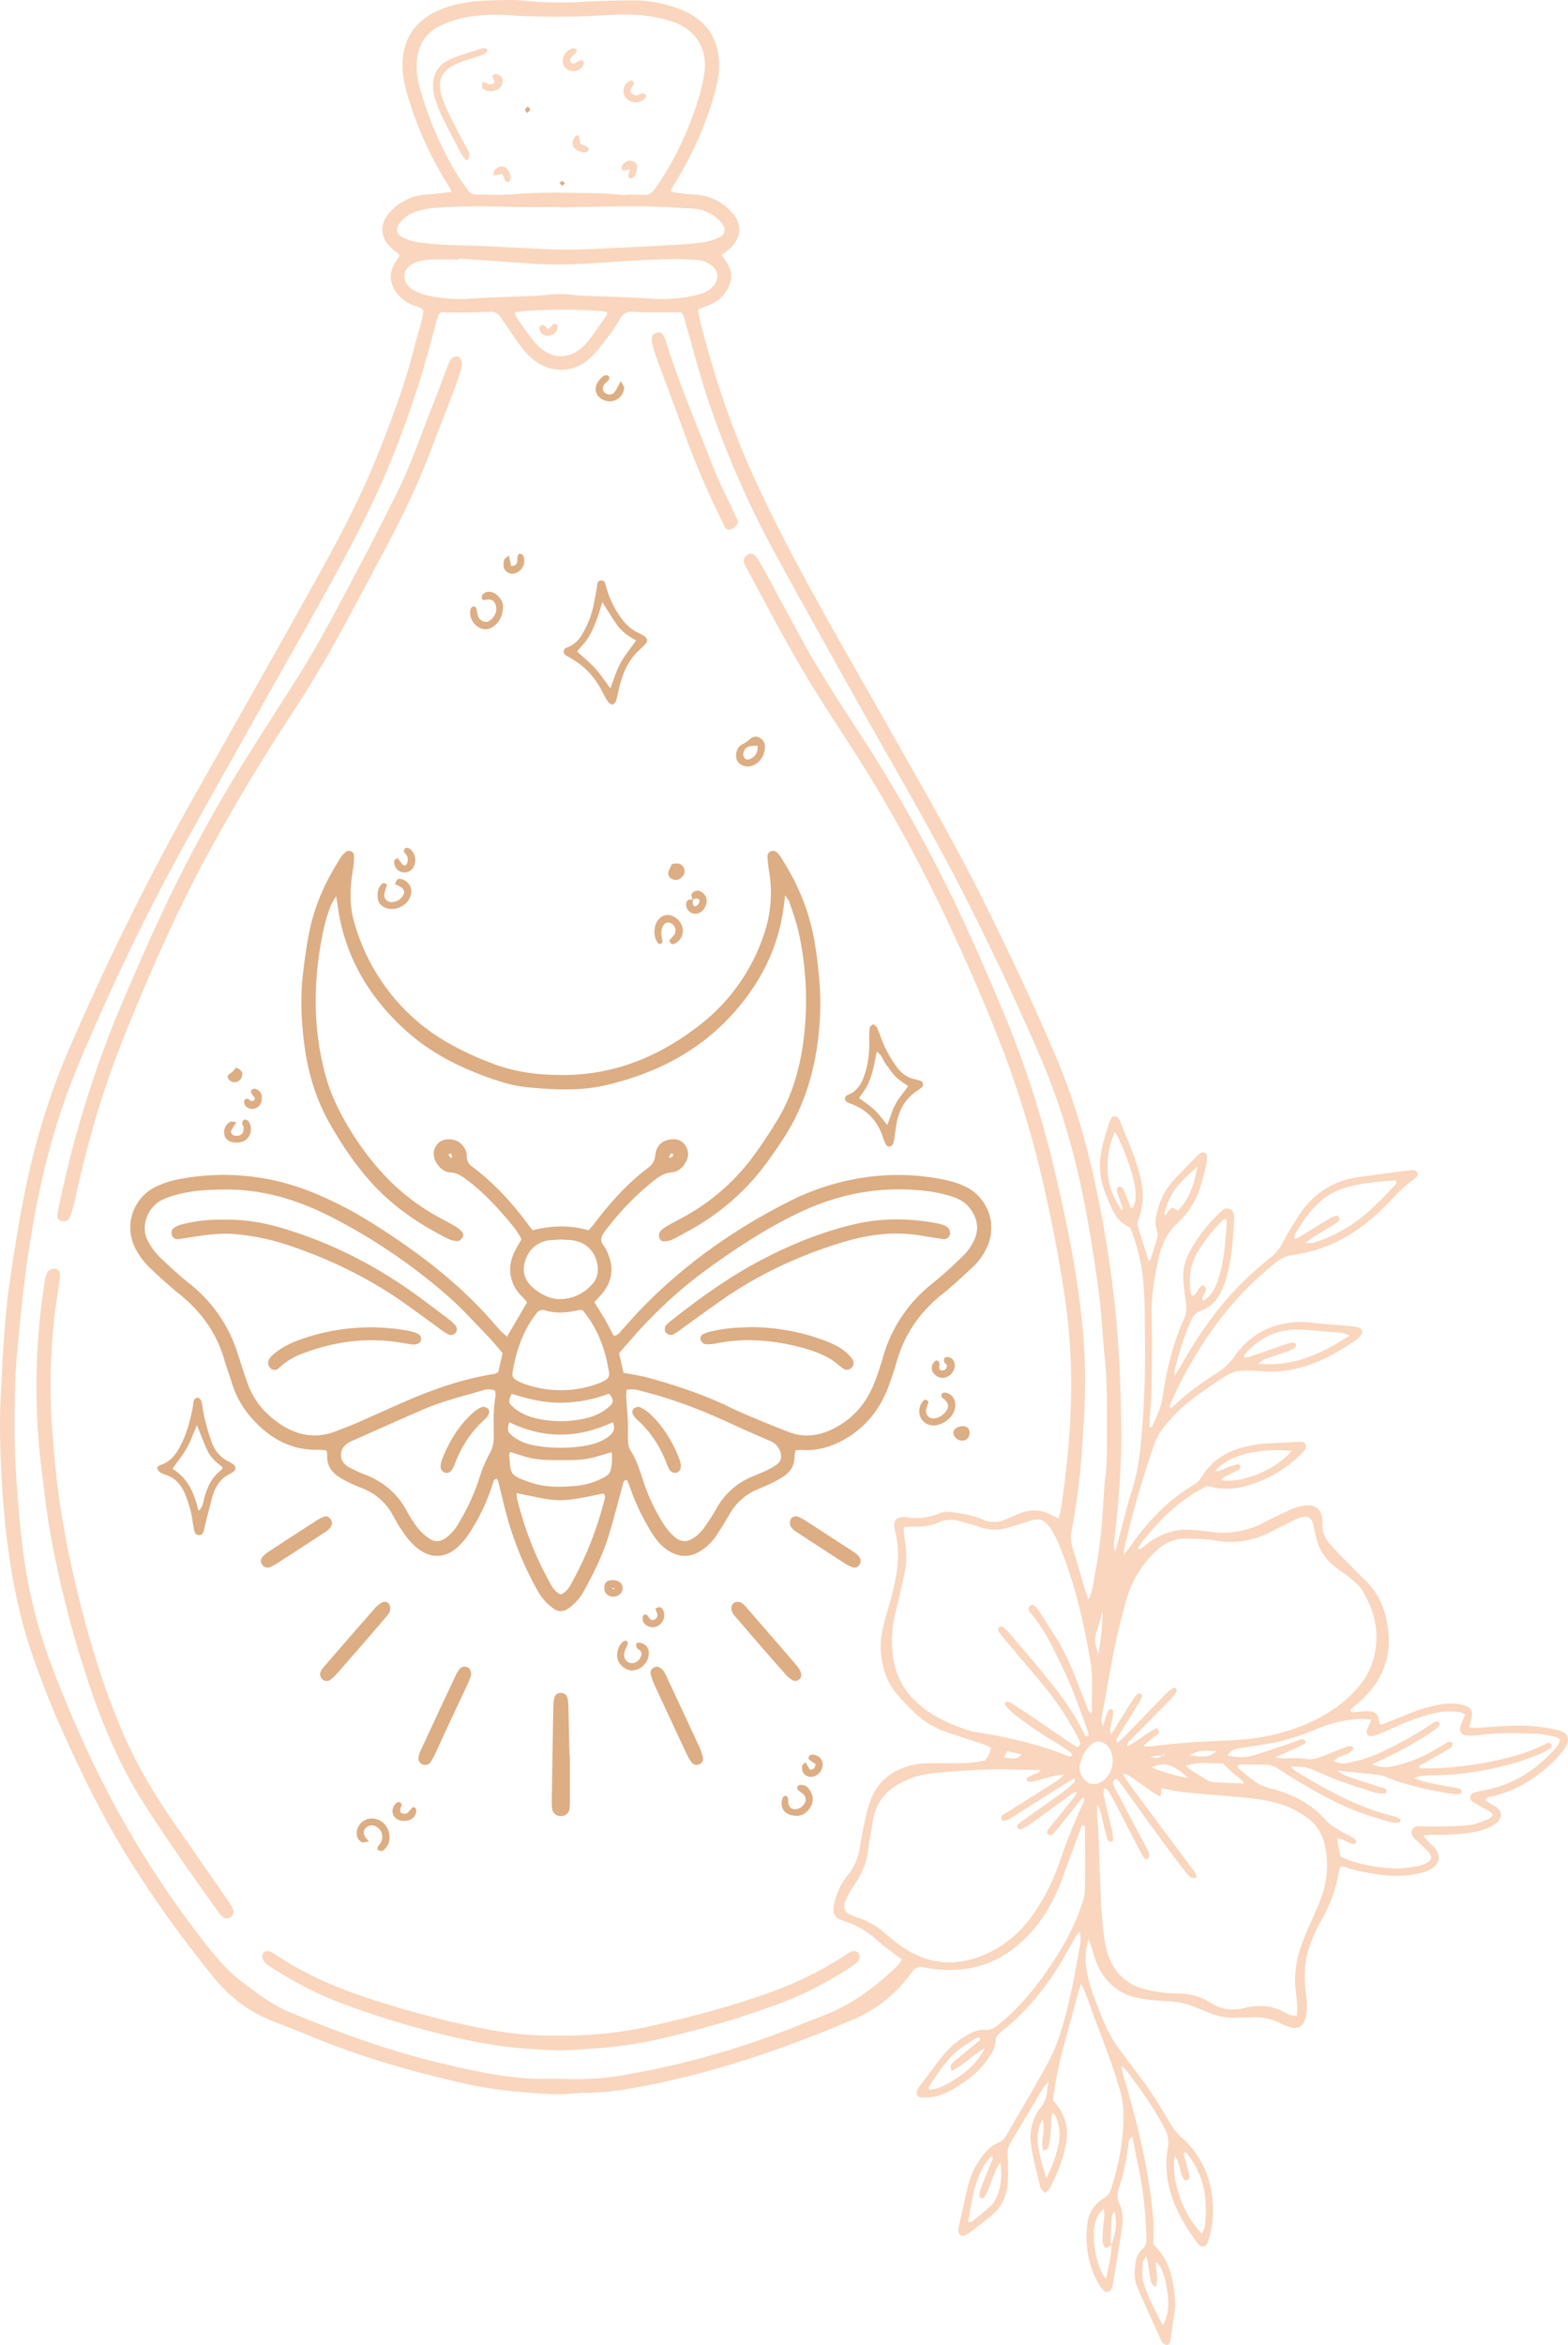 <svg xmlns="http://www.w3.org/2000/svg" viewBox="0.002 -0 1079.941 1614.226" style=""><g><g data-name="Слой 2"><g data-name="Слой 1"><path d="M725.2 1445.91c8.57 8.83 10.8 18.62 9 29.59-1.74 10.75-6 20.6-10.8 30.27-.68 1.37-2.09 2.39-3.55 4-1.32-1.49-2.94-2.49-3.25-3.81-2.38-9.91-5.07-19.8-6.52-29.87a33.12 33.12 0 0 1 6.44-25 20.73 20.73 0 0 0 4.71-12c.08-1.61.49-3.21 1-6.36a49.17 49.17 0 0 0-3.67 4.5c-7.52 12.54-14.94 25.14-22.49 37.66a14.35 14.35 0 0 0-2.05 8.62c.31 5.78.3 11.59.15 17.38-.26 10.2-4.05 18.76-12.26 25.13-4.58 3.55-9.11 7.17-13.7 10.69a20.19 20.19 0 0 1-3.55 2.12 3.27 3.27 0 0 1-4.65-3 10.67 10.67 0 0 1 .21-2.46c2.1-9.41 4.14-18.85 6.39-28.23a56.88 56.88 0 0 1 8.42-18.78c3.31-4.85 7.25-9.12 12.78-11.43a10.67 10.67 0 0 0 5.29-4.94c9.62-16.74 19.6-33.28 28.79-50.25 7.66-14.16 11.52-29.81 15.14-45.39 2.62-11.26 4.51-22.7 6.6-34.09a25 25 0 0 0 .06-10.76 45.4 45.4 0 0 0-2.8 3.68c-4.16 7.15-8 14.48-12.44 21.47-9.79 15.49-21.38 29.47-35.54 41.22a60.85 60.85 0 0 0-5.57 4.94 5.9 5.9 0 0 0-1.64 3.55c0 5.32-2.75 9.47-5.62 13.53a64 64 0 0 1-17.4 16.34c-5.07 3.33-10.19 6.57-16.1 8.37a32.07 32.07 0 0 1-12.26 1.23c-2.55-.22-3.74-2.47-2.67-4.83a10.38 10.38 0 0 1 1.24-2.14c5.47-7.27 10.82-14.65 16.51-21.75a59.82 59.82 0 0 1 15.6-13.49c4.3-2.63 8.85-4.72 14-4.28 3.37.28 5.65-1.14 8.13-3.13 17.26-13.84 30.44-31.08 42-49.75a159.21 159.21 0 0 0 16.26-34.31 33.31 33.31 0 0 0 1.89-9.66c.19-14.07.07-28.15 0-42.23a7.42 7.42 0 0 0-.41-1.64c-2.36-.3-2.39 1.84-2.86 3.08-4.18 11.09-8.21 22.24-12.31 33.36-4.6 12.52-10.71 24.22-19.3 34.49-19.82 23.73-45 32.59-75.34 26.92-4-.75-7-.1-9.22 3.43-.44.71-1 1.35-1.47 2a93.79 93.79 0 0 1-39.37 30.56c-46.59 19.75-94.24 36.16-144 45.69-12.73 2.44-25.54 4.39-38.57 4.5-7.71.06-15.44 1.37-23.1 1-20.1-1-40.15-2.62-59.87-7-37.22-8.35-73.78-18.8-109-33.56-8.89-3.73-18-7-26.88-10.67-15.1-6.21-27.49-16-37.88-28.57a791.91 791.91 0 0 1-54-74.29c-18.7-28.87-34.16-59.37-48.29-90.56A644.5 644.5 0 0 1 21 1135.47c-6.4-19.15-10.66-38.79-13.84-58.71a586.38 586.38 0 0 1-6-59.23C.05 997.71-.54 977.83.68 958c.67-11 1-22 1.8-33 1-12.65 1.83-25.32 3.58-37.87 2.67-19.11 5.68-38.19 9.2-57.15 6.93-37.27 17.42-73.5 32.55-108.36A1838.48 1838.48 0 0 1 135 545.92q42.08-74.16 83.66-148.6c15-27 29.41-54.39 41-83.11 10-24.83 19.33-49.91 25.92-75.91 1.63-6.42 3.55-12.76 5.24-19.16a51 51 0 0 0 .88-5.31c-2.2-2.68-5.15-2.84-7.64-3.87a25.5 25.5 0 0 1-10.49-7.84c-5.56-7-5.85-14.66-.9-22.18.75-1.14 1.52-2.27 2.25-3.43.12-.2 0-.52.08-1.27-1.66-1.35-3.64-2.78-5.42-4.43-8-7.35-8.32-16.83-.95-24.83a36.25 36.25 0 0 1 24.67-12c5.72-.44 11.41-1.16 17.78-1.83-1.21-2.31-2-4-3-5.59A245.89 245.89 0 0 1 281.41 68c-2.41-8-4.41-16-4.17-24.38.46-15.62 7.35-27.42 21.34-34.81a67.88 67.88 0 0 1 19.54-6.58A127.16 127.16 0 0 1 337 .32c8.54-.27 17.18-.67 25.64.27a233.79 233.79 0 0 0 39.67.61c11-.65 22-.79 33.05-.95a89.23 89.23 0 0 1 30 5A58.39 58.39 0 0 1 476 10c12.53 7.22 18.55 18.42 19.23 32.67.43 9-1.75 17.53-4.31 26a240 240 0 0 1-26.4 57.81c-.87 1.39-1.62 2.85-2.38 4.3-.11.21 0 .55.06 1.27a149.61 149.61 0 0 0 16.9 1.95 36.14 36.14 0 0 1 24.14 11.31c8.41 8.75 7.9 18.63-1.44 26.55-1.43 1.22-3 2.32-4.78 3.72 1.42 2.08 2.67 3.82 3.81 5.62 3.4 5.35 3.51 10.93.86 16.57a23.71 23.71 0 0 1-13 12.11c-2.52 1-5.06 2-7.85 3.1a46.45 46.45 0 0 0 .66 5.11c8.56 34.61 19.44 68.49 33.63 101.19 7.68 17.7 16.23 35.05 25.07 52.21 23 44.67 48.53 87.93 73.19 131.68 22.62 40.14 45.76 80 66.18 121.35 17.1 34.65 33.61 69.56 48.62 105.17 12.15 28.86 20.59 58.82 27 89.37q7 33.19 11.19 66.88c1.86 15 3.28 30.17 4.15 45.3q1.53 26.85 1.73 53.75c.18 20.7-1.27 41.35-3.31 62-.54 5.49-1.26 11-1.77 16.45a7.53 7.53 0 0 0 1 4.52q2-7.53 4-15.08c2.52-9.31 4.74-18.72 7.67-27.9 3.38-10.59 5-21.37 6-32.4a665.37 665.37 0 0 0 2.8-68.58c-.23-14 0-28.09-1.25-42.11a130.14 130.14 0 0 0-9.07-36.94c-6.41-2.4-10.09-7.51-12.72-13.41a123 123 0 0 1-6.3-16.15c-2.64-9.21-2.1-18.58.29-27.81 1.24-4.8 2.73-9.54 4.19-14.29a17.08 17.08 0 0 1 1.69-3.72c.82-1.34 3.36-1.4 4.37-.18a7.88 7.88 0 0 1 1.39 2c4.77 12.33 10.39 24.36 13.76 37.21 2.72 10.38 3.09 20.71-.89 30.87a7.85 7.85 0 0 0-.21 5.6c2.43 7.59 4.77 15.2 7.14 22.8.38-.16 1.14-.26 1.24-.58 1.69-5.22 3.39-10.45 4.86-15.74a7.06 7.06 0 0 0-.22-4c-2.16-6.17-.46-12 1.39-17.8a46.77 46.77 0 0 1 10.39-17.72c5.26-5.66 10.74-11.12 16.16-16.62a11.45 11.45 0 0 1 2.66-1.89 2.6 2.6 0 0 1 3.72 2 29.16 29.16 0 0 1-.47 6.54c-.88 4-2.06 8-3.15 12-2.89 10.63-8.09 20-16.18 27.46-7.27 6.66-11.26 14.72-13.33 24.12-3 13.48-5.36 26.94-4.94 40.91.5 16.82.14 33.67-.09 50.5-.1 6.88-.89 13.75-1.32 20.63-.1 1.61 0 3.23 0 5.1 1-.49 1.69-.6 1.86-1 3-6.49 6.07-12.85 7.12-20.14 2.68-18.62 7.15-36.83 14.84-54.07 1.82-4.06 1.82-7.8 1.08-12A147.29 147.29 0 0 1 815 880c-.46-6.81 1.59-13.07 4.78-19a107.16 107.16 0 0 1 19.59-25.51c1.93-1.9 4-4.31 7.07-3.35 3.67 1.15 3.67 4.57 3.51 7.6-.67 13.49-1.62 27-5.33 40.07a64.8 64.8 0 0 1-2.53 7c-3 7.19-7.6 12.88-15.1 15.55-3.48 1.25-5.22 3.6-6.66 6.77-5 11.11-8.4 22.75-11.39 34.51-.18.68.12 1.49.32 3.42 2.35-4 4.17-7 5.94-10.11 11.84-20.7 25.7-39.9 42.94-56.48 5.57-5.34 11.45-10.39 17.47-15.22a29.76 29.76 0 0 0 7.7-9.5c3.67-6.78 7.54-13.49 11.83-19.88 9.92-14.8 23.8-23.44 41.56-25.73 11.76-1.52 23.5-3.13 35.26-4.66a8.31 8.31 0 0 1 2.43.17c1.64.3 2.63 2.66 1.63 3.9a11.82 11.82 0 0 1-2.28 2.35c-6.61 4.62-12.13 10.42-17.6 16.26a136.87 136.87 0 0 1-18.6 16.41 101.8 101.8 0 0 1-46.94 19.33 24 24 0 0 0-11.87 5.24 223.48 223.48 0 0 0-45.09 48.18 285.11 285.11 0 0 0-26.15 46c-.68 1.5-1.26 3-1.86 4.58-.08.22.05.52.09.85 1.25 1.13 2-.2 2.59-.81 8.93-8.74 19.12-15.85 29.55-22.59a43.27 43.27 0 0 0 12.5-11.73c7.5-10.74 17.54-18.32 30.4-21.54a57 57 0 0 1 21.28-1.72c9.56 1.21 19.21 1.7 28.81 2.59a24.2 24.2 0 0 1 5.58 1.23 2.84 2.84 0 0 1 1.35 4.14 14.23 14.23 0 0 1-3.22 3.67c-19.56 13.8-40.43 23.76-65.25 22l-1.66-.11c-17-.94-17.76-.76-31.62 8.71-9.34 6.38-18.7 12.77-26.58 21a96.54 96.54 0 0 0-8.69 10 40.31 40.31 0 0 0-5.55 10.07A666.06 666.06 0 0 0 774.6 1065c-.29 1.26-.39 2.57-.8 5.4 2-2.43 3.13-3.58 4-4.88 12-17.48 26.24-32.69 44.7-43.54a14.77 14.77 0 0 0 5.08-5.25c6.44-10.3 15.69-16.82 27.36-20.05a79.32 79.32 0 0 1 17.9-3c7.16-.3 14.31-.77 21.47-1.14a15.68 15.68 0 0 1 2.47.06 3.28 3.28 0 0 1 2.23 5 15.44 15.44 0 0 1-2.09 2.54 85.31 85.31 0 0 1-42 23.63 45.8 45.8 0 0 1-23.37-.92c-19.8 9.62-34.75 25.1-47.88 42.52 1.3 2 2.1.76 2.79.25 2.23-1.61 4.28-3.51 6.6-5 8.12-5.11 16.86-8.19 26.62-7.49 4.12.29 8.27.5 12.34 1.15a61.26 61.26 0 0 0 39.26-6.56c5.85-3.08 11.82-6 17.87-8.62a28.17 28.17 0 0 1 12-2.74c5.22.14 8.24 2.47 9.24 7.63a34.52 34.52 0 0 1 .48 6.59 17 17 0 0 0 4.34 11.34c2.14 2.53 4.34 5 6.65 7.37 6.17 6.32 12.31 12.67 18.66 18.8 8.51 8.21 13 18.44 15 29.79 3.79 21.64-3 39.64-19.6 54-2 1.76-4.07 3.56-6 5.29.9 2.22 2.41 1.45 3.57 1.4 2.75-.13 5.5-.74 8.22-.59 6.22.34 7.51 1.81 8.42 8.59 1.7 1.3 3.11 0 4.57-.56 7.69-3 15.28-6.38 23.09-9.07a114.68 114.68 0 0 1 16-3.84 31.35 31.35 0 0 1 15.54 1.22c3.4 1.09 4.88 3.38 4.39 7a74 74 0 0 1-1.84 7.62 20.49 20.49 0 0 0 4 .57c8.54-.46 17.06-1.2 25.6-1.49a118.11 118.11 0 0 1 30.4 2.77c8.7 2 10.26 6.31 5.16 13.67a49.33 49.33 0 0 1-5.3 6.34c-12.25 12.42-26.45 21.58-43.61 25.72-1.79.43-4 .2-5.16 2.82 2.22 1.38 4.39 2.93 6.75 4.14 5.09 2.61 5.42 8.41.3 12s-10.93 5.11-17 6.06a148.67 148.67 0 0 1-26.41 1.5c-1.8 0-3.61.25-6.44.47 1.46 1.77 2.22 2.82 3.11 3.75 1.52 1.6 3.25 3 4.67 4.69 4.76 5.66 3.67 11.47-2.91 15a27.59 27.59 0 0 1-6.93 2.6 76.36 76.36 0 0 1-28 .93c-8.48-1.19-16.87-2.68-25-5.56-.45-.16-1.06.1-2 .21-.3 1.15-.72 2.43-1 3.73a102.63 102.63 0 0 1-12.14 33.25 93.57 93.57 0 0 0-9.1 21.23c-3.08 10.89-2.45 21.89-1 32.86a35 35 0 0 1-.77 13.11c-1.33 5.56-4.89 7.69-10.54 6.24a35.76 35.76 0 0 1-6.84-2.86 38.31 38.31 0 0 0-19.22-4c-3.31.17-6.64-.08-9.93.24-7.37.7-14.24-1.07-20.95-3.82-2.8-1.15-5.6-2.34-8.42-3.45a61.11 61.11 0 0 0-19.33-4.06 173.71 173.71 0 0 1-18.08-1.79c-14.51-2.36-24.54-10.67-30.34-24.06-1.42-3.27-2.23-6.8-3.35-10.19-.58-1.77-1.23-3.51-2.35-6.66a47 47 0 0 0-.77 24.53 106.25 106.25 0 0 0 3.91 13.49c3 8 5.92 16.06 9.53 23.79a95.49 95.49 0 0 0 9.07 14.77c6.26 8.75 13.08 17.11 19.21 25.94 5.34 7.7 10.23 15.72 15 23.8a37.69 37.69 0 0 0 7.55 9.67 63.27 63.27 0 0 1 20.24 33.42 72.22 72.22 0 0 1-1.06 37.57 15.29 15.29 0 0 1-1.3 3 3.39 3.39 0 0 1-5 .81 7.14 7.14 0 0 1-1.17-1.16c-8.82-12.11-16.57-24.72-19.88-39.64a66.2 66.2 0 0 1-.76-26.29 19.87 19.87 0 0 0-2.21-13.49c-7.65-14.45-17.1-27.69-27-40.64a16.56 16.56 0 0 0-2.75-2.07c.58 2.79.85 4.82 1.43 6.75 5.21 17.44 10 35 13.64 52.83a370.33 370.33 0 0 1 6.84 45.78c.45 5.75.07 11.57.07 17.34 11.86 11 14 25.44 15.09 40.16.22 3-.5 6-.91 9-.78 5.73-1.63 11.45-2.48 17.17-.22 1.45-.94 2.9-2.47 2.79a4.39 4.39 0 0 1-3.25-1.85c-5.87-12.78-11.7-25.56-17.21-38.49-2.2-5.19-1.78-10.86-1-16.35a15.27 15.27 0 0 1 4.82-9.4c2.33-2.06 2.84-4.44 2.72-7.38-.63-15.73-1.93-31.37-5.14-46.82-1.57-7.52-3.06-15.06-4.68-23-2.54 1.84-2.56 4.15-2.76 6.11a156.76 156.76 0 0 1-6.59 29.83 13.24 13.24 0 0 0 .55 10.34c2.48 5.11 2.56 10.75 1.74 16.25-1.95 13.08-4.15 26.13-6.3 39.19a11.89 11.89 0 0 1-1 3.11 3.3 3.3 0 0 1-5.51.87 24.2 24.2 0 0 1-3.42-4.63c-7.16-12.71-9.28-26.46-7.69-40.79a23.18 23.18 0 0 1 11-17.66 11.74 11.74 0 0 0 5.44-6.8c5.21-16.39 8.51-33.08 8.48-50.37a61.31 61.31 0 0 0-2.33-17.14c-4.13-14.32-9.25-28.29-14.62-42.19-3.37-8.73-6.49-17.57-9.77-26.34-.54-1.45-1.36-2.81-2.5-5.11-.7 2-1.09 3-1.36 3.93-3.83 14.1-7.55 28.22-11.48 42.29a283.82 283.82 0 0 0-6.51 34.09zm75-237.16a16.81 16.81 0 0 0-8.13.91c2.68-.18 5.65 1.83 8-1.13a12.22 12.22 0 0 0 1.48.07 2.07 2.07 0 0 0 .67-.29c-.33-.21-.77-.66-1-.57-.43.19-.71.65-1.04 1.01zm-34.3 336.46l-4.53 2.71c-.8-1.75-1.92-3.14-2-4.56a106.31 106.31 0 0 1 .47-10.69c.27-3.77 1.34-7.52.39-12a17.57 17.57 0 0 0-2.72 2.48 24 24 0 0 0-4 12.41 63.06 63.06 0 0 0 5.3 28.93 33 33 0 0 0 3 4.25c1.2-5.93 2.29-10.69 3.11-15.5.47-2.69.5-5.46.73-8.19 3-8.74 3.7-15.55 2-22.69-.81 1.19-1.79 2-1.86 2.81-.45 6-.75 11.92-1 17.88-.03.72.7 1.45 1.09 2.16zm-16.15-444.08a33.6 33.6 0 0 0 1.91-4.65 385.16 385.16 0 0 0 7.43-49.88c.79-9.9 1-19.84 2.2-29.69 1.54-13.21 1.09-26.45 1.12-39.67 0-14.33 0-28.68-1.55-43-1.56-14.8-2.09-29.72-4.05-44.45-2.66-20-5.75-39.88-9.55-59.65-6.83-35.56-16.79-70.22-31.21-103.57q-23.52-54.35-50.29-107.12c-24-47.55-51.22-93.36-77.19-139.84-17.9-32-35.85-64-53.44-96.24a661.45 661.45 0 0 1-47-106.65c-5.89-17.54-10.56-35.4-15.6-53.18-.81-2.86-1-6-3.54-8.56h-13.77c-6.34-.06-12.71.11-19-.39-4.55-.36-7.24 1.43-9.35 5.17a80.78 80.78 0 0 1-6.29 9.73c-4.38 5.66-8.55 11.61-13.66 16.55-11.55 11.17-28.41 11.29-40.54.75a48.58 48.58 0 0 1-7.31-7.86c-4.88-6.67-9.54-13.51-14.13-20.39a7.79 7.79 0 0 0-7.53-3.92c-11 .44-22 .89-33.05.3-.46 0-.95.48-1.43.73a5.12 5.12 0 0 0-1 1.3c-.76 2.36-1.53 4.72-2.13 7.12A706.28 706.28 0 0 1 271 313c-11.69 29.57-26.32 57.74-41.61 85.54-20.35 37-41.34 73.61-61.95 110.45-17.11 30.58-34.46 61-51 91.92-18.75 35-35.83 70.92-51.85 107.29-7 15.89-13.85 31.91-19.65 48.27-13.14 37-21.21 75.36-26.56 114.24-2.14 15.57-3.77 31.21-5.3 46.84-1.19 12.06-2.41 24.16-2.67 36.27-.48 21.49-.72 43 .86 64.49 1.34 18.43 2.71 36.84 5.42 55.11a340.41 340.41 0 0 0 15.85 65c7.81 21.84 16.85 43.15 26.44 64.26A670.92 670.92 0 0 0 143.05 1340c7.18 9.12 14.86 17.78 24.25 24.77 9.95 7.42 19.71 15.15 31.3 20 34.41 14.35 69.34 27.1 105.71 35.71 20.16 4.76 40.34 9.26 61.08 10.38 8 .43 16 0 24 .31a199.79 199.79 0 0 0 42-3A581.16 581.16 0 0 0 539 1398.59c9.78-3.77 19.48-7.74 29.25-11.53 19.41-7.52 35.49-19.92 50.24-34.25a22.06 22.06 0 0 0 2.6-3.9c-5.64-4.33-11.12-8.08-16-12.43-7.13-6.3-14.8-11.32-24-14.06-6.5-1.94-8-5.36-6.49-12.1a47.08 47.08 0 0 1 9.64-19.93 37.3 37.3 0 0 0 7.39-15.55c.85-3.76 1.22-7.62 2-11.4 1.42-6.73 2.63-13.53 4.57-20.11 4.73-16.09 15.71-25.5 32.09-28.64a47.08 47.08 0 0 1 8.21-.88c7.17-.12 14.34 0 21.51 0a75.13 75.13 0 0 0 18.63-2c1.85-2.8 3.44-5.33 3.76-8.78-1.81-.8-3.49-1.71-5.27-2.31-7.32-2.46-14.64-4.9-22-7.22-8.79-2.77-16.94-6.79-23.72-13.07a181.31 181.31 0 0 1-13.21-13.67 45.76 45.76 0 0 1-10.33-21.36 55.33 55.33 0 0 1-.17-23c1.27-5.92 3-11.74 4.69-17.57 4.71-16.55 8.55-33.19 4.21-50.48-2.24-8.9 1.46-10.66 8.79-9.72a39.92 39.92 0 0 0 21.09-2.69c3.08-1.31 6.28-1.3 9.71-.89 7.17.86 14.16 2.17 20.8 5.07a18.65 18.65 0 0 0 15.24 0c3-1.29 6.08-2.62 9.12-3.92 8.13-3.51 16.06-3.33 23.77 1.28a41.45 41.45 0 0 0 4.08 1.83c.69-3 1.39-5.35 1.74-7.73 4.35-30.06 7.19-60.22 6.82-90.66a413.19 413.19 0 0 0-4.33-53.55c-3.61-25.41-8.66-50.56-14.25-75.6a683 683 0 0 0-28.48-95c-11.72-30.66-24.93-60.72-38.94-90.44A1035.78 1035.78 0 0 0 596 529.65c-10.87-17.61-22.48-34.76-33.46-52.3C545 449.27 529.66 419.88 514 390.7a21.54 21.54 0 0 1-1.41-3 4.67 4.67 0 0 1 2.15-5.69 4.22 4.22 0 0 1 5.91.95 69.34 69.34 0 0 1 4.72 7.75c9 16.49 17.79 33 26.81 49.49 12.62 23 27 44.95 41.32 66.88a1025.9 1025.9 0 0 1 53.65 93.23c15.88 30.94 29.76 62.81 43.24 94.87a696.56 696.56 0 0 1 36.4 112.43c8.23 35.45 15.63 71.08 18.94 107.43a398.68 398.68 0 0 1 1.37 50.43c-.36 10.19-1.15 20.36-1.73 30.54a482.49 482.49 0 0 1-7.41 58.2 22.42 22.42 0 0 0 .76 11.3c3 9.45 5.64 19 8.47 28.51.65 2.06 1.45 4.05 2.54 7.11zm15.25 93.19c1.47-2.3 3-4.58 4.39-6.88 3.65-5.85 7.24-11.74 10.94-17.56a18.13 18.13 0 0 1 3.17-3.76 2.38 2.38 0 0 1 2.26-.16 2.28 2.28 0 0 1 .84 2.07 34.7 34.7 0 0 1-2.71 5.06c-4.62 7.52-9.3 15-13.91 22.53-.67 1.09-1.83 2.2-.41 4.17 1.56-1.37 3.2-2.63 4.62-4.08 9.63-9.89 19.18-19.84 28.84-29.7a37.43 37.43 0 0 1 5.12-4.06 1.55 1.55 0 0 1 1.51.21c.46.58 1.07 1.69.82 2.06a39.76 39.76 0 0 1-4.48 5.83c-9.06 9.28-18.23 18.46-27.3 27.73-1 1-2.66 1.81-2.08 4.43 7.17-3.93 13.2-9.2 20.2-12.75 1.66 3 1.8 3.26 1.1 3.85-1.9 1.58-3.89 3-5.81 4.58-1.37 1.11-2.69 2.28-4.68 4 4 .81 7 0 10-.28 8.5-.84 17-1.76 25.52-2.33 11-.74 22-.92 33-1.82a139.91 139.91 0 0 0 43.26-10.46c14.66-6.2 27.72-14.81 37.77-27.45a49 49 0 0 0 9.42-19.13c4-16.55.32-31.75-8.32-45.92-1.8-3-4.76-5.31-7.48-7.59-3.38-2.83-7.11-5.23-10.61-7.92-7-5.41-11.8-12.28-13.57-21.1-.44-2.16-1.12-4.27-1.51-6.44-1.22-6.83-3.86-9.32-11.77-5.83-1.77.77-3.49 1.65-5.21 2.51-4.94 2.47-9.82 5-14.8 7.41a57.26 57.26 0 0 1-34.66 5.1c-6.86-1.17-13.71-1.2-20.6-1.47-8.89-.34-16 3-22.28 9.07a73.8 73.8 0 0 0-20.25 34.55c-2.65 9.84-5.27 19.71-7.31 29.69-3.26 15.93-6 32-8.95 48-.42 2.28-1 4.7.62 7.65 1-3.21 1.75-5.82 2.66-8.37A9.56 9.56 0 0 1 764 1177a1.68 1.68 0 0 1 1.47-.3c.46.12 1.14.64 1.15 1a22.15 22.15 0 0 1-.3 4.89c-.78 3.71-2.24 7.28-1.32 11.73zM430.93 134.39V134h4.13c13.93-.35 11.77 2.77 21.05-11.56 10.71-16.52 18.52-34.47 24.58-53.16a142.32 142.32 0 0 0 4.09-16.86c3-15.8-2.94-31.51-22.63-37.82-11.47-3.68-23.19-4.79-35.09-4.5-11.56.28-23.12 1.26-34.69 1.34-13.5.1-27 .1-40.51-.89a125.31 125.31 0 0 0-28 .87 79.79 79.79 0 0 0-19 5.56c-12.18 5.2-17.77 15.09-17.9 28.18-.08 7.27 1.73 14.24 3.84 21.08a241.42 241.42 0 0 0 24.21 54.26c2.14 3.53 4.69 6.81 7.08 10.19a7.23 7.23 0 0 0 6.32 3.27c8.83-.08 17.7.41 26.47-.33 19-1.59 38-.82 57-.59 6.42.08 12.73.88 19.05 1.35zM824.05 1292.6c-1.23.05-2.82.61-3.57.05a23.65 23.65 0 0 1-4.53-4.73c-5.69-7.46-11.37-14.93-16.9-22.51-8.3-11.36-16.47-22.81-24.71-34.22-1.46-2-2.91-4-4.55-5.89a2.27 2.27 0 0 0-2.18-.2 2.73 2.73 0 0 0-.94 2.09 8.49 8.49 0 0 0 .91 3.12c1.08 2.23 2.29 4.4 3.45 6.59q8.9 16.83 17.78 33.65a29.25 29.25 0 0 1 2.53 5.19c.32 1.13.2 3.06-.53 3.67-1.13.95-2.62.07-3.41-1.21-1-1.64-1.94-3.34-2.83-5.06-3.67-7.1-7.29-14.23-11-21.33-3.17-6.12-6.35-12.24-9.66-18.29-.54-1-1.79-1.57-3.09-2.66-1.38 3.12-.6 5.52-.06 7.86 1.82 7.78 3.78 15.53 5.54 23.33a29.29 29.29 0 0 1 .28 5.33c-2.63 1-3.67-.25-4.13-2-1.23-4.52-2.41-9.06-3.39-13.63a40.54 40.54 0 0 0-3.08-9.51c-1 6.71.21 12.15.44 17.63.71 17.08 1.18 34.17 2 51.25.38 7.7 1.15 15.4 2.16 23a61.51 61.51 0 0 0 3.1 12.84c4.13 11.41 12.32 19 23.92 22.15a87.37 87.37 0 0 0 22 3.13c8.89.05 17 1.81 24.35 6.59s15.22 5.46 23.1 3.49c10.54-2.65 20.18-1.63 29.46 3.85a7.82 7.82 0 0 0 2.28 1c1.24.26 2.52.32 4.27.52.88-6.3-.05-12-.7-17.7a62.59 62.59 0 0 1 .19-15.65c1.38-10.26 5.25-19.66 9.34-29 2.54-5.81 5.28-11.54 7.54-17.46a64.58 64.58 0 0 0 3.6-34.9c-1.62-9.15-5.42-16.67-13.17-22a65.1 65.1 0 0 0-20-9.68c-8.83-2.43-17.85-3.42-26.91-4.23-12.91-1.15-25.83-2.11-38.71-3.44-4.84-.5-9.59-1.8-14.67-2.78a13.55 13.55 0 0 1 .31 2.43 33.47 33.47 0 0 1-.71 3.59c-2.17-1.27-3.81-2.16-5.38-3.18s-3.14-2.25-4.72-3.36q-2.7-1.9-5.43-3.79c-1.59-1.1-3.14-2.25-4.78-3.27-1.48-.91-2.76-2.53-5.64-1.9 1.85 2.73 3.27 5 4.86 7.17q21.21 28.59 42.45 57.14c1.47 1.9 3.58 3.54 3.52 6.92zm-85.26-84.24a12 12 0 0 0-1.94-2.31c-3.39-2.36-6.77-4.76-10.33-6.86a249.81 249.81 0 0 1-29.25-20.19 43.94 43.94 0 0 1-5.09-5.29c-.21-.24 0-1.07.31-1.46s.93-.89 1.3-.81a9 9 0 0 1 3 1.15c4.64 3 9.26 6 13.82 9.06 9.13 6.19 18.21 12.44 27.33 18.65a27.18 27.18 0 0 0 3.52 2.09 1.64 1.64 0 0 0 1.52-.25 3.74 3.74 0 0 0 1-2.12 5.43 5.43 0 0 0-.82-2.29 192.85 192.85 0 0 0-21.75-34.14c-9.56-11.77-19.51-23.23-29.27-34.85a53.12 53.12 0 0 1-4.51-5.89 2.89 2.89 0 0 1 .4-2.81 3.21 3.21 0 0 1 3 .11 33 33 0 0 1 4.63 4.68c7.34 8.61 14.72 17.19 21.91 25.92 11.22 13.65 22.09 27.56 29.58 43.76.6 1.3 1.7 1 2.64-.19a23.11 23.11 0 0 0-.72-3.08c-5.49-14.72-10.56-29.62-17.45-43.77-6.39-13.13-12.51-26.46-22.21-37.66a3.83 3.83 0 0 1-1-2.19 3 3 0 0 1 .94-2.13 2.57 2.57 0 0 1 2.2-.57 9.26 9.26 0 0 1 3 2.68c2.65 3.86 5.1 7.87 7.69 11.77a177.39 177.39 0 0 1 18.39 35.11c2.55 6.7 5.23 13.35 7.83 20 .69 1.75 1 3.71 3 4.68.27-.45.74-.87.72-1.26-.54-11.26.83-22.51-1.09-33.83-4.51-26.72-10.55-53-20.68-78.18a74.28 74.28 0 0 0-6.17-12.6c-5.19-8.07-8.07-8.45-15.81-6q-7.47 2.43-15 4.54a30.21 30.21 0 0 1-18.7-.64c-4.4-1.57-9-2.58-13.46-4a21.53 21.53 0 0 0-15.4 1c-5.8 2.59-11.65 3-17.77 2.67a40.37 40.37 0 0 0-5.84.54c.43 4.06.68 7.61 1.2 11.11a52.81 52.81 0 0 1-.16 18.93c-2 9.15-3.92 18.32-6.24 27.38a82.88 82.88 0 0 0-2.45 27.89c1.09 12.76 5.66 24.11 14.82 33.31 11.23 11.29 25.37 17.33 40.25 22a16.42 16.42 0 0 0 2.45.33c21 3.32 41.66 8 61.55 15.75 1.4.57 2.88 1.53 5.11.26zm7.39 28.9c-1.19 1.25-2.35 2.31-3.31 3.52-4.14 5.17-8.19 10.4-12.32 15.57a118.12 118.12 0 0 1-4.85 5.64c-1 1.07-2.34 1.75-3.66.87-1.5-1-.88-2.42 0-3.56 1.14-1.56 2.41-3 3.61-4.52 4.83-6 9.67-12 14.46-18.09a27 27 0 0 0 1.88-3.21 7.94 7.94 0 0 0-4.52 1.92c-9.35 6.83-18.66 13.71-28.07 20.46a36.8 36.8 0 0 1-6.5 3.47c-.47.21-1.66-.4-2-.95a2.29 2.29 0 0 1 .11-2.18 37.89 37.89 0 0 1 4.47-3.58c9-6.42 18-12.75 26.91-19.23a85.25 85.25 0 0 0 7.5-6.47c.38-.35.21-1.31.39-2.83-2.06 1.13-3.48 1.82-4.8 2.66q-18.16 11.49-36.31 23c-1.63 1-3.26 2.06-5 3-1.92 1-4.09.83-4.4-.39-.4-1.53.42-2.63 1.67-3.42s2.36-1.42 3.52-2.16q16.8-10.58 33.56-21.2c1.19-.75 2.13-1.91 4.44-4a63.5 63.5 0 0 0-6.44.82c-4.8 1.22-9.56 2.62-14.36 3.84a14.42 14.42 0 0 1-4 .23c-.36 0-.86-.69-1-1.14s0-1.26.27-1.46a33.51 33.51 0 0 1 3.52-1.95c1.77-.9 4.08-.87 6-3.46-6-.07-11.25 0-16.45-.23-18.77-.72-37.48.59-56.14 2.2a67.7 67.7 0 0 0-18.42 4.37c-13 5.08-22.41 13.82-24.7 28.49-1 6.53-2.43 13-3.21 19.57a49.24 49.24 0 0 1-8.09 22.29c-1.7 2.51-3.33 5.07-4.83 7.7a42.51 42.51 0 0 0-3.22 6.7c-1.36 3.78-.29 6.49 3.22 8.3a44.44 44.44 0 0 0 6.14 2.41 53.17 53.17 0 0 1 17.83 10.19c3.56 3 7.13 6.12 10.94 8.83 17.2 12.22 35.68 15.09 55.57 7.33 16-6.23 28.23-17 37.61-31.12a146.77 146.77 0 0 0 16.43-33.27c4.59-13.3 9.66-26.38 15.5-39.18.74-1.66 2.23-3.28 1.05-5.78zm262.93-57.12c-1.72-.66-2.89-1.39-4.14-1.53a50.91 50.91 0 0 0-18.07.94 142.15 142.15 0 0 0-23.39 8.17c-4.55 2-9.06 4.07-13.65 6a22 22 0 0 1-5.53 1.41 2.91 2.91 0 0 1-2.93-3.91c.84-2.25 1.91-4.43 3.18-7.34a68.77 68.77 0 0 0-7.06-.6 84 84 0 0 0-29.7 6.6c-9.46 3.83-19.05 7.39-29.05 9.46-8.35 1.72-16.82 2.92-25.28 4.1-3.45.48-6.13 1.65-8.11 5.24 5.72.69 11.1 1.6 16.07.22 10.33-2.87 20.42-6.58 30.61-10a32.84 32.84 0 0 1 4.62-1.67 3.65 3.65 0 0 1 2.51 1.33c.22.22-.32 1.76-.84 2-4.2 2.06-8.46 4-12.72 5.92-1.92.88-3.88 1.69-7.43 3.23 3 .43 4.24.73 5.48.75 5 .1 10-.45 14.84.35a20.84 20.84 0 0 0 11.22-1.41c5.66-2.15 11.28-4.42 16.93-6.6 1.79-.7 3.64-1.51 5.72.54-2.69 5.55-10.27 4.41-13.77 9.2 6 1.68 6.2 1.74 9.81 1a92.92 92.92 0 0 0 22.78-7.26c11.95-5.73 23.65-11.88 34.59-19.41 1.51-1 3-2.78 5.13-1.18 1.31 1 .37 2.79-2.7 5-11.5 8.18-23.9 14.8-36.62 20.85-2 .92-3.93 1.78-6.67 3 4.72 1.81 8.45 2.55 12.7 1.66a94.33 94.33 0 0 0 28.59-10.51c3.1-1.8 6.18-3.63 9.29-5.41 1.39-.79 2.77-2 4.49-.66 1.19.93.4 3-2.13 4.45-6 3.48-12 6.74-18 10.18-.93.54-2.82.53-2.09 3.12h7.23a238.5 238.5 0 0 0 55.54-7.9 126.75 126.75 0 0 0 25.46-9.66c.59-.3 2 .45 2.65 1.06.28.24 0 1.76-.45 2.11a25.66 25.66 0 0 1-5.55 3.5 176.43 176.43 0 0 1-17.78 6.69c-19.15 5.5-38.65 8.92-58.66 9a76 76 0 0 0-8.25.56c-1 .11-1.9.7-3.88 1.47 6.38 2.57 12 3.45 17.57 4.59 4 .83 8.15 1.37 12.21 2.17 1.7.34 3.15 1.16 2.62 3.48a7.85 7.85 0 0 1-2.27.7 37 37 0 0 1-5.77-.42c-14.41-2.49-28.68-5.53-42.38-10.84a27.16 27.16 0 0 0-6.29-2c-9-1.08-18-1.92-29-3.06 3.25 1.94 4.67 3.13 6.31 3.7 7.81 2.7 15.67 5.24 23.52 7.82a19.84 19.84 0 0 1 3.16.87 2.56 2.56 0 0 1 1.21 1.91c0 .59-1 1.6-1.49 1.59a23.8 23.8 0 0 1-6.5-.71c-7.89-2.44-15.78-4.92-23.54-7.76-6.47-2.36-12.78-5.16-19.09-7.92-4.56-2-9.21-2.41-15.3-2a30.1 30.1 0 0 0 3.24 2.88c21.24 12.93 42.81 25.16 67.3 31a21.06 21.06 0 0 1 4.5 1.89 1.65 1.65 0 0 1 .49 1.42c-.08.44-.59 1.15-.92 1.16a19.57 19.57 0 0 1-5.69-.26c-7.65-2.27-15.37-4.42-22.82-7.27-19.67-7.55-37.58-18.47-55.25-29.77a13.37 13.37 0 0 0-7.59-2.54c-5.51 0-11-.17-16.55-.2-1.24 0-2.76-.35-3.51 1.54a9.57 9.57 0 0 0 1.39 1.77c3.86 3.12 7.63 6.37 11.71 9.19a33.73 33.73 0 0 0 7.46 3.35c2.06.77 4.26 1.13 6.36 1.79 13.12 4.1 24.93 10.23 34.07 20.92 2.26 2.64 5.53 4.5 8.53 6.4s6.32 3.38 9.44 5.14a10.28 10.28 0 0 1 2.48 2.08 1.57 1.57 0 0 1 .22 1.5c-.43.57-1.25 1.31-1.79 1.23a15.86 15.86 0 0 1-3.83-1.34c-2.17-1-4.1-2.62-7.3-2.29.32 2 .59 3.81.93 5.63.4 2.13.87 4.26 1.34 6.5a81.94 81.94 0 0 0 7.79 3.25 112.79 112.79 0 0 0 30.92 4.94c4.91.09 9.87-.87 14.76-1.61a19 19 0 0 0 5.42-2c4.09-2 4.61-4.44 1.66-7.76-1.45-1.65-3.12-3.12-4.72-4.64-1.4-1.33-2.87-2.58-4.25-3.93-1.83-1.8-3.47-3.83-2.27-6.55 1-2.36 3.41-2.6 5.66-2.57 3.58 0 7.17.37 10.75.27 7.71-.21 15.45-.22 23.09-1.08 4.29-.48 8.46-2.33 12.56-3.87 1.4-.52 2.44-2 3.62-3-1.77-2.89-4.58-3.6-6.92-5a76.15 76.15 0 0 1-7.07-4.26 3.31 3.31 0 0 1 1-6.11c3.15-1 6.43-1.53 9.66-2.25 17.86-3.92 32.52-13.29 44.8-26.59 2-2.18 4.32-4.31 4.58-8a13.38 13.38 0 0 0-3.47-1.77c-4.33-.84-8.68-1.89-13.06-2-13.22-.4-26.46-.83-39.65 1a33.91 33.91 0 0 1-8.24.1c-3.61-.41-5.08-3.09-3.89-6.66.85-2.39 1.99-4.85 3.1-7.81zM386.1 142.83v-.29c-10.48 0-21 .27-31.43-.06-15.44-.49-30.87-.71-46.3.09-7.15.38-14.34.57-21.23 2.87a23.81 23.81 0 0 0-12.06 8.32c-2.74 3.71-1.95 7.78 2.16 9.64a39.75 39.75 0 0 0 10.17 3.28c6.25.95 12.59 1.47 18.9 1.81 8.81.47 17.64.51 26.46.91 16.23.73 32.46 1.75 48.7 2.32 8.53.3 17.1.1 25.64-.26q29.72-1.28 59.44-3c6.31-.35 12.65-.89 18.9-1.86a40.9 40.9 0 0 0 10.16-3.34A5.46 5.46 0 0 0 498 155a25.69 25.69 0 0 0-5.6-5.94 27.71 27.71 0 0 0-15.4-5.45c-12.92-.75-25.86-1.55-38.8-1.61-17.37-.08-34.73.52-52.1.83zM316 178v.65c-6.88 0-13.77-.18-20.65.08a28.5 28.5 0 0 0-8.82 1.87c-4 1.52-7.5 4.12-7.93 8.72-.46 4.93 2.59 8.41 6.61 10.61a37.17 37.17 0 0 0 10 3.65 104.18 104.18 0 0 0 29.51 2c14.53-1.07 29.14-1.2 43.71-1.85 4.66-.21 9.3-.91 14-1.2a66.48 66.48 0 0 1 8.23.07c3.29.2 6.56.77 9.84.92 15.68.69 31.38.91 47 2.06a108.37 108.37 0 0 0 29.51-1.85c5.17-1 10.22-2.44 14-6.54 4.69-5.15 4.09-10.9-1.57-14.85a20.19 20.19 0 0 0-10.86-3.56c-6.06-.24-12.13-.63-18.17-.42-12.66.44-25.32 1-37.94 1.91-19 1.38-37.94 2.48-57 1.13-16.56-1.2-33.04-2.27-49.47-3.4zm38.44 37.15a17.27 17.27 0 0 0 1.48 3.61c4 5.62 7.8 11.4 12.2 16.68 10.55 12.69 25.23 13.18 36.08.33 5-5.87 9.16-12.4 13.62-18.69.39-.55.21-1.52.29-2.27-11.19-2.28-54.6-2.11-63.72.35zm607.43 598.12c-.49-.22-1-.66-1.46-.63-12.35.79-24.66 1.92-36.49 5.92a43.4 43.4 0 0 0-16 9.85c-6.67 6.31-11.75 13.79-16.23 21.72-.31.55 0 1.43 0 2.66 4.13-1.16 7-3.73 10.27-5.56s6-3.81 9.15-5.58c3.28-1.86 6.3-4.38 10-4.85 2.42 2.12 1.49 3.75-.33 4.9-5.11 3.24-10.34 6.28-15.48 9.47-1.81 1.12-3.5 2.44-6.35 4.45 2.87 0 4.46.37 5.8-.06a105.63 105.63 0 0 0 23.18-10.62c13-8 23.49-19 33.71-30.13.24-.33.14-1.02.23-1.54zm-32.25 106.08c-2.54-.88-3.93-1.65-5.39-1.82-4.1-.46-8.22-.69-12.33-1-6-.45-12-1.21-18.06-1.26-14.3-.13-26.09 5.66-35.72 16.07a13.54 13.54 0 0 0-1.52 2.66c2.43 1.19 4.1-.06 5.82-.65 8.07-2.74 16.1-5.58 24.16-8.32a14.06 14.06 0 0 1 4-.79 2 2 0 0 1 1.45 3.4 23.59 23.59 0 0 1-5 2.58c-5.44 1.94-11 3.67-16.38 5.61-1.1.39-2 1.36-4.11 2.86 24.36 2.5 43.55-6.78 63.08-19.34zm-101.08-23.79a26.34 26.34 0 0 0 3.18-2.19c4.16-3.9 6.18-9 7.81-14.29 3.84-12.43 4.45-25.34 5.48-38.19 0-.59-.61-1.25-1-2a12.16 12.16 0 0 0-2.28 1.41 135 135 0 0 0-15.45 19.24c-6.13 9.18-7.89 19.14-6.23 29.88.15 1 .16 2.26 1.6 2.49.51-.21 1.19-.27 1.44-.63.79-1.11 1.37-2.38 2.13-3.52 1.7-2.53 3.27-3.38 4.45-2.4 1.7 1.4.66 2.94.13 4.47-.61 1.65-2.44 3.02-1.26 5.73zm-19.35 588.83c-3.16 15.36 5.84 40.85 18.58 53.22 1.94-2.9 2.36-6.14 2.51-9.4.16-3.58.26-7.17.12-10.74a57.79 57.79 0 0 0-12.4-34.36c-.53-.69-1.09-2-2.86-.86.74 2.75 1.51 5.63 2.27 8.5a65.25 65.25 0 0 1 1.82 7.19c.26 1.83-.74 3.12-3.11 3-4.12-4.44-2.82-11.46-6.93-16.55zm-41.33-705.22c-8.17 18.93-6.48 39.37 5.12 54.22.63-2.41-.89-4.25-1.41-6.28-.62-2.38-1.58-4.68-2.24-7.05-.4-1.47.65-3.35 1.76-3.17a3.64 3.64 0 0 1 2.5 1.52c1.66 3.76 3 7.65 4.6 11.46.36.88.46 2.24 2 1.86 1.94-4.58 2.24-6.52 1.85-11.84-.63-9.22-8.3-31.42-14.18-40.72zm121.72 219.61c-12-1.37-26.85.12-36.52 3.52a42 42 0 0 0-13.63 7.62 20.59 20.59 0 0 0-2.22 2.8c3.24.15 5.21-1.43 7.43-2.27a71.42 71.42 0 0 1 7.81-2.46c.49-.12 1.56.68 1.77 1.27a2.3 2.3 0 0 1-.51 2.14c-2.35 1.39-4.91 2.42-7.25 3.83-1.76 1.06-4.45 1-5 3.78 14.16 2.26 37.89-7.52 48.12-20.23zm-123.23 213c-.33-4.58-1.26-9-5.92-11.7-3.1-1.77-5.64-1.77-8.35.44-4.42 3.58-6.89 8.45-8.26 13.82a11.6 11.6 0 0 0 1.52 8.7c3.11 5.43 8.91 6.8 13.94 3.06a17 17 0 0 0 7.07-14.34zm-99.59 318.07c1.41-.27 2.33-.17 2.83-.58 4.08-3.28 8.22-6.49 12-10.07a20.84 20.84 0 0 0 4.79-6.62c3.13-7.18 3.94-14.73 2.55-23.88a43.62 43.62 0 0 0-3 5c-2 4.85-3.77 9.76-5.71 14.62a20.26 20.26 0 0 1-2.28 4.32 1.95 1.95 0 0 1-3.39-1.34 16.65 16.65 0 0 1 1-4.79c2.37-6.16 4.91-12.26 7.3-18.42.41-1.06 1.75-2.21.05-3.61-3.65 3.14-5.9 7.25-7.81 11.49-4.84 10.66-6.21 22.09-8.33 33.86zm129 44.64c-4.47-3-3.18-7-4.19-10.2s-.14-6.89-2.36-11c-1 2-2.09 3.15-2.12 4.31-.13 4.36-.77 8.95.33 13 2.85 10.6 8.46 20.08 13.44 30.27 4.06-7.64 4.72-14.7 2.7-26.07-1.7-9.6-3.64-14.45-7.15-17.53-.96 5.52 2.06 10.97-.66 17.2zM678.2 1410.12c-8.11 4.13-14 11.32-23 15.54-.14-1.9-.75-3.48-.22-4.2a27.84 27.84 0 0 1 4.73-4.53c4.67-3.88 9.42-7.65 14.06-11.56.6-.5 2-1.17.66-2.79a10.85 10.85 0 0 0-2.89.93c-4.35 2.88-9 5.46-12.85 8.92-7.65 6.84-13.29 15.41-18.84 24-.23.36 0 1 0 2 6 0 11-2.92 15.87-5.82 9.38-5.54 17.43-12.47 22.48-22.49zm138.57-194.63a25.72 25.72 0 0 0 2.89 2.64q5.93 3.8 11.94 7.42a7.66 7.66 0 0 0 3.06 1.12c7 .65 14.09.88 22.12 1.09-2.12-3.57-5-4.8-7.16-6.77-2.4-2.19-4.7-4.49-7.36-7-8.04.06-16.51-1.37-25.49 1.5zm-96.08 283.79a87.56 87.56 0 0 0 8.28-22.64 31.85 31.85 0 0 0-1.71-19.4c-.38-.86-1.34-1.47-2.52-2.72-1.23 5.35-.69 10-1.16 14.6a64.33 64.33 0 0 1-1.68 9.67c-.19.74-2 1.06-3.35 1.7-2.26-7.22 2-13.91-.53-21.56-1 2.3-2 3.67-2.29 5.16a35.63 35.63 0 0 0-.46 14.66 135.81 135.81 0 0 0 5.42 20.53zm104.08-696.34c-7.77 7.06-14.37 12.92-18.53 20.83-1.9 3.6-3 7.62-4.36 11.47-.11.29.45.82.88 1.52a24.85 24.85 0 0 1 1.81-2.81 36.72 36.72 0 0 1 2.81-2.76l3.75 2.34c7.18-7.4 10.64-14.87 13.64-30.59zm-6.5 421c-10.77-9.76-15.86-11.11-25.3-7.28a127.93 127.93 0 0 0 25.3 7.34zm-58.87-114.53c-1.34 4.58-2.51 9.21-4.07 13.72-1.7 4.92-1.17 9.57 1.14 15.31a166.89 166.89 0 0 0 2.93-29.03zm78.29 96.16c-6.44-.34-12-1.46-18.13 2.93 6.81.43 12.44 2.43 18.13-2.93zm-146.18 4.17c7 1.43 9.25 1.12 12.14-1.91l-9.84-2.42z" fill="#f9d6bd"></path><path d="M359.19 853.1c-2.81-5.64-6.46-9.78-10-14-8.26-9.66-17-18.87-27.17-26.56-3.51-2.65-7-5.19-11.78-5.41-4.07-.2-7.1-2.83-9.36-6.16-3.46-5.11-2.63-11.32 1.93-14.84 3.71-2.86 11-2.33 14.57 1.11 2.48 2.37 4.22 5.15 4.13 8.71a8 8 0 0 0 3.5 7c15.84 11.84 28.9 26.35 40.44 42.32.32.44.74.81 1.47 1.6 12.46-3.07 25.2-3.81 38.46.09 1.22-1.44 2.67-3 4-4.71 10.89-14.33 22.79-27.7 37.27-38.55a10.93 10.93 0 0 0 4.59-8.25c.89-7.51 5.77-11.2 12.83-11.21s11.85 7.6 9 14.2c-2 4.57-5.3 8.1-10.35 8.56-4.73.42-8.34 2.57-11.84 5.3a190.29 190.29 0 0 0-34.54 35.7c-2.5 3.32-3.2 6.27-.45 9.66a15.54 15.54 0 0 1 1.65 2.86c6 11.82 4.52 22.25-4.5 31.93-1.11 1.19-2.25 2.35-3.75 3.91 2.5 4 5 7.88 7.32 11.86 2.17 3.77 4.1 7.68 6 11.29 3.23-.09 4.2-2.32 5.64-3.87 4.31-4.66 8.45-9.48 12.84-14.05 29.79-30.92 64.34-55.33 102.59-74.6a167.79 167.79 0 0 1 51.85-16.45 157.67 157.67 0 0 1 56 1.82 59.18 59.18 0 0 1 14 4.82 31.44 31.44 0 0 1 14.06 41.78 41.47 41.47 0 0 1-9.07 12.76c-6.87 6.37-13.63 12.93-21 18.73-15.45 12.19-26.25 27.35-31.73 46.3-1.61 5.57-3.43 11.08-5.4 16.53-5.92 16.43-16 29.48-31.51 38-8.88 4.85-18.29 7.63-28.55 6.86a34.91 34.91 0 0 0-4.43.26 29.9 29.9 0 0 0-.77 4.82c.05 5.84-2.86 10-7.42 13.11a79.2 79.2 0 0 1-9.38 5.2c-3 1.46-6.08 2.61-9.11 4a39 39 0 0 0-18.75 16.83c-2.85 5-5.94 10-9.15 14.77a35.33 35.33 0 0 1-11.25 10.81c-7.08 4.29-14.13 4.14-21.12-.08-5.07-3.06-8.79-7.44-11.9-12.44a152.71 152.71 0 0 1-14.75-30.47c-.71-2-1.57-4-2.27-5.85-2.39-.39-2.59 1.08-2.94 2.36-3.28 12-6.26 24-9.92 35.86-4.08 13.22-10.26 25.59-16.87 37.72a35.07 35.07 0 0 1-10.9 12.26c-3.31 2.29-6.53 2.46-10 .16a35.76 35.76 0 0 1-11.4-12.96 228.21 228.21 0 0 1-20.1-48c-2.47-8.75-4.45-17.63-6.69-26.45a10.82 10.82 0 0 0-1-2c-2 0-2.25 1.51-2.66 2.79a137.47 137.47 0 0 1-15.24 33 57.37 57.37 0 0 1-8.77 10.89c-8.85 8.19-19.07 8.43-28.41.78a48.11 48.11 0 0 1-8.33-9.11 125.36 125.36 0 0 1-8.27-13.36 39.79 39.79 0 0 0-19.9-18.04c-2.28-1-4.63-1.81-6.87-2.88a90.58 90.58 0 0 1-9.56-4.9c-5.4-3.41-9.15-8-8.8-14.87a27.91 27.91 0 0 0-.39-3.71 28.42 28.42 0 0 0-4.75-.62c-20.13.76-35.57-8.4-48.11-23.17a63.71 63.71 0 0 1-12.29-22.36c-1.72-5.53-3.76-11-5.38-16.53-5.35-18.39-15.95-33.06-30.78-45-7.51-6.05-14.67-12.57-21.57-19.3a47.94 47.94 0 0 1-8.34-11.23 31.28 31.28 0 0 1 14.6-44 66.39 66.39 0 0 1 15.76-4.82 161.5 161.5 0 0 1 90.22 8.89 260.58 260.58 0 0 1 41.95 21.5c29.34 18.39 56.86 39 80.21 64.85 2.77 3.07 5.42 6.25 8.23 9.29 1.24 1.35 2.73 2.47 4.44 4 4.7-8 9.11-15.55 13.8-23.56a26.46 26.46 0 0 0-2.81-3.45c-8.72-7.91-12.26-20.64-4.5-33.93 1.11-1.92 2.19-3.82 3.5-6.1zm70.24 91.9c6.21 1.23 11.69 2 17 3.41 19.15 5.33 38 11.51 55.94 20.21 5.46 2.65 11 5.08 16.63 7.41 8.14 3.39 16.31 6.73 24.55 9.86 10.78 4.11 21.15 2.43 31.16-2.74 13.4-6.91 22.34-17.76 27.69-31.65 2.18-5.65 4.09-11.44 5.77-17.26a98.64 98.64 0 0 1 34-50.7c7.51-6 14.61-12.63 21.51-19.36a36.75 36.75 0 0 0 7.09-10.07c4.07-8.32 2.3-16.12-3.42-23.11-2.87-3.51-6.72-5.61-11-7.07a96 96 0 0 0-21-4.33c-28.08-2.9-55 1.72-80.7 13.26-22.52 10.09-43.12 23.41-63.17 37.65a316.27 316.27 0 0 0-50.26 44.18c-5 5.47-9.83 11.13-14.83 16.8.96 4.51 1.95 8.8 3.04 13.51zm-83.26-13.5c-3.82-4.39-6.9-8.29-10.34-11.84C327 910.56 318.5 901 309 892.71a394 394 0 0 0-81.27-55.19c-22.13-11.23-45.43-18.48-70.54-18.63-11.89-.07-23.74.37-35.29 3.48a59.5 59.5 0 0 0-10.12 3.55c-9.82 4.68-16 18.59-9.21 29.63a48.31 48.31 0 0 0 7.44 9.84c6.77 6.47 13.71 12.82 21 18.67a98.4 98.4 0 0 1 32.7 47.74c2.12 6.56 4.2 13.13 6.48 19.63a55 55 0 0 0 16.66 24.29C200.2 987 215 991.83 232.08 985c4.61-1.84 9.28-3.53 13.83-5.52 12.64-5.52 25.13-11.36 37.85-16.7 18.33-7.7 37.16-13.91 56.89-17a11.34 11.34 0 0 0 2.56-1.26c.93-4.16 1.91-8.42 2.96-13.02zm85.33 25.25a47.64 47.64 0 0 0-.2 4.94c.34 5.76.9 11.52 1.16 17.28.19 4.4-.12 8.83.13 13.23a13.31 13.31 0 0 0 1.62 6.24c4.08 6.36 6.38 13.41 8.66 20.5a127.77 127.77 0 0 0 14.88 31.25 37.06 37.06 0 0 0 6.45 7.46c4.76 4.17 9 4.34 14.24.59a28.4 28.4 0 0 0 6.4-6.36 161.51 161.51 0 0 0 8.91-13.9 49.14 49.14 0 0 1 23.57-21.16c3.54-1.54 7.16-2.9 10.63-4.56a48.58 48.58 0 0 0 7.11-4.16c2.78-2 3.45-4.78 2.54-8.07a12.16 12.16 0 0 0-7.49-8.22c-8.59-3.73-17.21-7.42-25.71-11.36-19.28-9-39-16.7-59.6-22.08-4.21-1.1-8.35-2.65-13.3-1.62zm-90.57.49a12.94 12.94 0 0 0-8.94 0c-14 4.2-28.24 7.61-41.67 13.51q-23.1 10.15-46.14 20.42a33.41 33.41 0 0 0-4.48 2.12c-6.34 4-6.57 12.39-.22 16.24a78.05 78.05 0 0 0 12 5.6c12.59 4.89 22.21 13 28.67 25a81.59 81.59 0 0 0 7.61 11.8 38.35 38.35 0 0 0 7.84 7.2c3.78 2.71 7.81 2.24 11.54-.45a31.24 31.24 0 0 0 8.2-9.19 147.48 147.48 0 0 0 15.15-33 81.88 81.88 0 0 1 6.41-15.19 23.93 23.93 0 0 0 3.2-12.55c-.11-9.36-.45-18.75 1.26-28a12.7 12.7 0 0 0-.43-3.51zm60.4-55.24a8.16 8.16 0 0 0-1.79-.33c-8.12 1.91-16.23 2.81-24.42.35-2.43-.73-4.29.31-5.74 2.21-1 1.31-2 2.64-2.91 4-7.19 10.72-11 22.74-13.27 35.29-.76 4.12 0 5.31 3.66 7.29a23.9 23.9 0 0 0 3 1.38 74.55 74.55 0 0 0 53.23-.16 24.46 24.46 0 0 0 3.7-1.83 4.93 4.93 0 0 0 2.66-5.53c-.6-3.25-1.14-6.51-1.94-9.71-3.04-12.15-8.1-23.32-16.18-32.96zm-15.11 195.64c4.35-1.74 6.17-5.52 8.15-9.1a237.22 237.22 0 0 0 21.51-54.48c.47-1.75 1.47-3.62 0-6-6.47 1.26-13.08 2.79-19.76 3.78a61.91 61.91 0 0 1-19.78.13c-6.66-1.17-13.26-2.66-20.63-4.15a36.86 36.86 0 0 0 .55 4.63c1 3.73 2 7.44 3.12 11.14a225.78 225.78 0 0 0 18.78 44.92c1.97 3.63 3.84 7.37 8.06 9.13zm.09-244.34c-2.47.14-5 .21-7.43.45-8.7.84-15.15 6.43-17.47 15.28-2.08 8 1 14 7.28 18.74 5.44 4.15 11.6 6.94 18.34 6.54a29.65 29.65 0 0 0 21-10.43c3.58-4.06 4.35-8.83 3.31-14-1.9-9.38-8.81-15.43-18.38-16.21-2.25-.14-4.45-.24-6.65-.37zm35 146.36c-6.14 1.69-11.77 3.76-17.58 4.68-5.65.9-11.49.81-17.24.8-6 0-12.14.08-18.06-.87s-11.36-3.1-17-4.71c-.39 1-.81 1.51-.76 2 1.29 13.18-.47 13.81 14.76 19 10.68 3.63 21.67 3.31 32.6 2.15a50 50 0 0 0 18-5.67c2.29-1.21 4.12-2.77 4.65-5.42a32.66 32.66 0 0 0 .59-11.96zm-68.91-40.18c-2.4 5.18-2.34 6.09.68 8.86 5.46 5 12.13 7.37 19.24 8.72a75.7 75.7 0 0 0 27.79 0c7.42-1.35 14.31-3.9 19.92-9.15 2.79-2.61 2.66-4.47-.47-8.54a96.34 96.34 0 0 1-33.59 6.27c-11.81.1-22.73-2.83-33.61-6.16zM350.68 979c-1.35 5.37-1.16 6.65 1.76 9.12 5 4.22 11 6.2 17.32 7.22a102.91 102.91 0 0 0 32.86 0c6-1 11.8-2.81 16.74-6.59 3.07-2.34 4.72-5.26 2.68-9.73-23.86 11.3-47.68 11.54-71.36-.02zm112.18-185.35a16.16 16.16 0 0 0-2 2.29c-.16.26.34.92.54 1.39a19.39 19.39 0 0 0 2.29-1.81c.15-.12-.37-.88-.83-1.87zm-152.37.24l-1.68.93c.51.8 1 1.61 1.59 2.36 0 .05 1.11-.52 1.08-.63a24.9 24.9 0 0 0-.99-2.66z" fill="#ddad83"></path><path d="M231.51 616.94a60.19 60.19 0 0 0-3.18 5.4c-3.39 7.9-5.36 16.22-6.9 24.64-6 32.48-5.63 64.76 3.71 96.64a108.31 108.31 0 0 0 5.91 15.43 195.64 195.64 0 0 0 27.6 43.1A149.93 149.93 0 0 0 304 838.94c3.42 1.79 6.81 3.64 10.13 5.62a16.47 16.47 0 0 1 3.79 3.12 3.47 3.47 0 0 1 .44 4.56c-.78 1-2.14 2.17-3.21 2.14a15.42 15.42 0 0 1-6.27-1.48c-19.15-9.55-36.76-21.26-51.44-37-11.92-12.8-21.6-27.15-30.24-42.31-9.73-17.06-15.17-35.48-17.63-54.77-2.06-16.15-2.81-32.32-.85-48.66 1.38-11.52 2.84-23 5.58-34.22 4-16.26 11.11-31.12 20.06-45.16a17.75 17.75 0 0 1 3.75-4.3c2.08-1.68 5.62-.29 5.69 2.31a49.84 49.84 0 0 1-.71 9.83c-2.13 12.39-2.54 24.79 1.06 36.91a142.42 142.42 0 0 0 8.85 23.13c12.78 25.57 31.49 45.73 56.56 59.8a207.9 207.9 0 0 0 32.36 14.65c15.32 5.44 31.09 7.08 47.2 6.93 35.13-.31 65.84-13.29 92.92-34.48a131.31 131.31 0 0 0 44-61.94 88 88 0 0 0 3.62-44 90.21 90.21 0 0 1-1.06-9.84 3.54 3.54 0 0 1 2.56-3.82 4.22 4.22 0 0 1 4.51 1.33A41.12 41.12 0 0 1 539 592c11.34 17.94 19.08 37.29 22.36 58.29 2.6 16.64 4.28 33.36 3.36 50.25-1.62 29.68-8.58 57.74-25 83-8.46 12.95-17.35 25.54-28.5 36.42a166.52 166.52 0 0 1-37.86 27.87c-3.4 1.82-6.73 3.81-10.23 5.44a15.49 15.49 0 0 1-5.51 1.26 3.36 3.36 0 0 1-3.63-2.77 5.72 5.72 0 0 1 .62-3.84 11.67 11.67 0 0 1 3.7-3.19c3.07-1.86 6.22-3.57 9.39-5.24a147.57 147.57 0 0 0 50.72-43c6.07-8.18 11.7-16.73 17-25.46 11.2-18.53 16.44-39 18.62-60.37a219.24 219.24 0 0 0-3.83-68.28c-1.55-7.24-4.17-14.26-6.45-21.33-.46-1.41-1.59-2.59-3-4.75-.65 5-1 8.77-1.67 12.54-3.92 23.7-14 44.49-29.19 63.06-24.44 30-56.62 46.93-93.62 55.37-11.23 2.57-23 2.93-34.56 2.53-6.33-.23-12.66-.75-19-1.38-9.12-.92-17.84-3.61-26.42-6.67-20.42-7.3-39.57-17-55.88-31.53C258 690.25 242 666.17 235 636.72c-1.42-5.86-2.13-11.88-3.49-19.78z" fill="#ddad83"></path><path d="M318.16 251.31a38.88 38.88 0 0 1-1.05 4.63c-1.46 4.45-3 8.89-4.63 13.27-5.63 14.68-11.36 29.31-17 44-8.93 23.2-19.78 45.51-31.58 67.37-16.9 31.3-32.94 63.09-51.79 93.3-10.81 17.31-22.25 34.23-32.88 51.65q-16.38 26.82-31.68 54.3c-23.87 43-43.67 87.92-62 133.48-14.84 36.91-25.87 75-34.17 113.94a72 72 0 0 1-3.51 11c-.75 1.95-2.58 2.76-4.75 2.53s-3.83-1.86-3.64-3.77a70.65 70.65 0 0 1 1.22-7.34c10.23-48.43 24.63-95.53 44.2-141.05 10.79-25.09 21.64-50.15 33.66-74.66a1003.71 1003.71 0 0 1 49.62-89.76c12.55-20.12 25.57-39.95 38.13-60.07 15.34-24.59 28.59-50.37 42.13-76 8.56-16.13 16.72-32.35 24.85-48.63 9.38-18.79 16.13-38.68 23.8-58.17 3.83-9.75 7.48-19.57 11.23-29.35a28.43 28.43 0 0 1 1.66-3.79c1.21-2.16 3.69-3.29 5.51-2.65 1.61.57 2.64 2.39 2.67 5.77z" fill="#f9d6bd"></path><path d="M25.13 958.16a460 460 0 0 1 5.59-75.59A43.87 43.87 0 0 1 32.1 877c.73-2.46 2.79-3.27 5-3.64a3.76 3.76 0 0 1 4.16 3.13 19.4 19.4 0 0 1-.17 4.1c-1.3 9.57-2.93 19.1-3.92 28.7-1 10.13-1.64 20.32-2.16 30.51-.3 5.78 0 11.59-.07 17.38-.32 15.2 1.35 30.28 2.58 45.39 2.54 31.16 8.2 61.79 15.5 92.12 7.7 31.95 17.15 63.36 29.71 93.78 10.49 25.39 24.66 48.69 40.36 71.13q17.08 24.42 34 48.93a34.93 34.93 0 0 1 3.34 5.68 4.52 4.52 0 0 1-1.8 5.77 4.4 4.4 0 0 1-5.37-.58 16.07 16.07 0 0 1-2.8-3c-18.18-25.67-36.53-51.23-53.24-77.91-15.22-24.49-26.38-50.88-35.6-78.18A737.61 737.61 0 0 1 34.22 1053c-2.5-14.09-3.85-28.39-5.73-42.59a461.71 461.71 0 0 1-3.36-52.25z" fill="#f9d6bd"></path><path d="M385.65 1411.52c-3.29-.15-8.24-.39-13.19-.6-23.51-1-46.56-5-69.32-10.82a616.9 616.9 0 0 1-72.5-22.83c-15.22-6-29.43-13.82-43.19-22.54a28.84 28.84 0 0 1-5.19-4 7.35 7.35 0 0 1-1.64-3.65 3.55 3.55 0 0 1 4.14-3.9 14.55 14.55 0 0 1 4.46 2c20.06 13.52 42 23.12 64.88 30.56 29.39 9.53 59.17 17.59 89.68 22.65a225.57 225.57 0 0 0 38.69 2.92c4.41 0 8.82 0 13.23-.07a274.75 274.75 0 0 0 53.19-6.63c29.06-6.58 57.79-14.22 85.76-24.61a248 248 0 0 0 47.16-23.8c1.16-.75 2.24-1.63 3.45-2.28 2.38-1.28 4.69-1 6 .57 1.55 1.82 1.18 4.39-1.24 6.55a45.15 45.15 0 0 1-6 4.42c-13.56 8.52-27.56 16.17-42.54 22-28.85 11.19-58.5 19.61-88.63 26.52-21.56 4.9-43.48 6.6-67.2 7.54z" fill="#f9d6bd"></path><path d="M508.47 359.24c-1.74 3.86-4 5.18-7 5.44-2.65-1.1-3.13-3.77-4.19-5.93A573 573 0 0 1 473 302.6c-7-18.91-14-37.76-21-56.67a91.26 91.26 0 0 1-2.73-9.54 11.32 11.32 0 0 1-.24-4.06c.21-1.84 1.63-2.81 3.3-3.27a3.64 3.64 0 0 1 4.38 1.44 25.51 25.51 0 0 1 2.2 5.31c9.33 29.79 21.71 58.44 33 87.49 3.69 9.5 8.53 18.54 12.83 27.8 1.26 2.73 2.52 5.49 3.73 8.14z" fill="#f9d6bd"></path><path d="M108.13 1010.22a10 10 0 0 1 2.3-1.68c7.21-2.23 11.1-7.81 14.26-14.09 4.12-8.18 6.44-16.94 8.12-25.89.2-1.08.23-2.19.42-3.28.25-1.42.84-2.63 2.4-3 1.34-.3 2.83 1 3.25 3.08.76 3.77 1.18 7.63 2.14 11.34a165.77 165.77 0 0 0 4.92 16.56 23.24 23.24 0 0 0 11.24 12.74 30 30 0 0 1 3.53 2.12c1.89 1.36 1.94 3.47.19 4.83a12.26 12.26 0 0 1-2.07 1.35c-7 3.39-10.72 9.25-12.67 16.46-1.79 6.63-3.44 13.31-5.13 20-.66 2.61-.76 6.35-4.23 6-3.21-.29-3.13-4-3.66-6.68-.65-3.24-.93-6.57-1.79-9.74a91.65 91.65 0 0 0-4.16-12.47c-2.62-6-6.81-10.63-13.31-12.72-2.36-.74-4.76-1.51-5.75-4.93zm28.59 29.78c3.41-2.87 3.2-6.2 4-9 2.19-7.6 5.35-14.46 12-19.25.32-.23.29-.93.52-1.8-4.3-3.21-8.44-6.9-10.72-12.07s-4.32-10.53-6.87-16.77c-2.62 6-4.39 11.17-7.06 15.85-2.78 4.9-6.42 9.33-9.83 14.17 10.5 6.33 15.01 16.51 17.96 28.87z" fill="#ddad83"></path><path d="M422 485.22c-1.19-.67-2.44-1-3-1.75a68 68 0 0 1-4.09-7.14 55.41 55.41 0 0 0-14.16-18.08 89.28 89.28 0 0 0-8.18-5.51c-.92-.6-2-1-2.89-1.59-2.09-1.45-2-4.31.47-5.24a19.4 19.4 0 0 0 9.65-7.42 66.8 66.8 0 0 0 5.41-10.16c3.18-7.38 4.31-15.32 5.77-23.16.43-2.29-.13-5.63 3.33-5.6 2.71 0 2.72 3 3.32 5a67.26 67.26 0 0 0 9.52 20c3.38 4.85 7.43 8.83 12.88 11.27.75.34 1.48.73 2.2 1.14 4.17 2.33 4.5 4.26 1.23 7.54-1.17 1.17-2.41 2.26-3.61 3.4-8.19 7.73-11.77 17.74-14.06 28.4a51.16 51.16 0 0 1-1.6 6.37c-.28.97-1.32 1.61-2.19 2.53zm-24.6-36.76c4.64 4.27 9 7.73 12.66 11.79s6.63 8.69 10.31 13.61c2.4-6.13 4.06-12 6.89-17.18 2.94-5.43 7-10.25 10.87-15.78-5.53-3-10.2-6.39-13.53-11.23s-6.24-9.66-9.74-15.14c-1.44 4.46-2.51 8.4-4 12.18a75 75 0 0 1-5.49 12c-2.12 3.42-5.12 6.29-7.98 9.75z" fill="#ddad83"></path><path d="M601.43 705c1.1 1 2.19 1.51 2.59 2.37 1.16 2.49 2.11 5.08 3 7.67a82.35 82.35 0 0 0 9.68 18.17c3.37 5 7.62 8.67 13.73 9.81a20.72 20.72 0 0 1 3.94 1.16 2.72 2.72 0 0 1 .62 4.21 28.16 28.16 0 0 1-3.29 2.46c-7.78 5.17-12.23 12.51-14 21.55-.69 3.5-1.08 7.06-1.66 10.59a18.67 18.67 0 0 1-1.08 4.75 3.88 3.88 0 0 1-2.59 1.59 2.52 2.52 0 0 1-2-1.14 21.34 21.34 0 0 1-2-4.51c-3.67-11.88-11.26-20-23-24.07a12.17 12.17 0 0 1-2.2-1.09 2.57 2.57 0 0 1-.25-4.19 3.15 3.15 0 0 1 .67-.45c7.93-3 10.74-9.74 12.82-17.1a71 71 0 0 0 2.23-21.28 51.3 51.3 0 0 1 .44-8.22c.08-.74 1.37-1.35 2.35-2.28zm9.7 69.46c1.92-5 3.29-10 5.69-14.42s5.85-8.34 8.7-12.29c-3.11-2.31-6.22-4.14-8.7-6.6s-4.37-5.6-6.55-8.41-2.78-6.48-6.41-8.78c-.87 4.25-1.46 8-2.42 11.59a61.45 61.45 0 0 1-3.65 10.87c-1.62 3.35-4 6.3-6.14 9.44 3.74 2.83 7.48 5.19 10.62 8.18s5.73 6.64 8.86 10.45z" fill="#ddad83"></path><path d="M392.5 1208.57v29.69a53.56 53.56 0 0 1-.21 6.59 5.78 5.78 0 0 1-6.24 5.3 5.65 5.65 0 0 1-5.73-4.91 32.51 32.51 0 0 1-.29-5.75q.5-32.57 1.08-65.12a26.53 26.53 0 0 1 .71-5.69 4.2 4.2 0 0 1 4.24-3.25 4.41 4.41 0 0 1 4.8 3.62 32.27 32.27 0 0 1 .6 5.72c.29 11.27.52 22.53.77 33.8z" fill="#ddad83"></path><path d="M324.44 1153.31c-.43 1.12-1.09 3.22-2 5.2-4.52 9.75-9.14 19.47-13.68 29.21-3.15 6.75-6.21 13.54-9.37 20.28a30.14 30.14 0 0 1-2.87 5 4.64 4.64 0 0 1-5.89 1.49 4.47 4.47 0 0 1-2.35-4.88 16.4 16.4 0 0 1 1.5-4.68q12-25.89 24.16-51.73a22.33 22.33 0 0 1 2.56-4.21 4.67 4.67 0 0 1 5.25-1.35c1.74.65 2.85 2.53 2.69 5.67z" fill="#ddad83"></path><path d="M453.17 1147.37a12 12 0 0 1 3.34 2.23 22.76 22.76 0 0 1 2.77 5c7.6 16.22 15.21 32.44 22.71 48.7a28.8 28.8 0 0 1 2.15 7 3.92 3.92 0 0 1-2.21 4.1 4.4 4.4 0 0 1-5.31-.85 22.62 22.62 0 0 1-3.08-4.83q-11.44-24.32-22.72-48.7a37.71 37.71 0 0 1-2.68-7.76c-.58-2.62 1.63-4.94 5.03-4.89z" fill="#ddad83"></path><path d="M508.15 1102.69c2.55 0 4.21 1.88 5.86 3.79q10.29 11.87 20.61 23.72c4.87 5.62 9.78 11.22 14.53 16.94a12.85 12.85 0 0 1 2.63 5 4.12 4.12 0 0 1-5.73 4.61 17.93 17.93 0 0 1-5-4.1c-6.78-7.61-13.46-15.33-20.14-23-4.88-5.62-9.7-11.29-14.58-16.91-1.49-1.71-2.63-3.51-2.58-5.89a4.18 4.18 0 0 1 4.4-4.16z" fill="#ddad83"></path><path d="M268.76 1106.45c.28 2.39-.79 4.25-2.29 6-5.22 6.06-10.4 12.15-15.64 18.19q-9.48 10.92-19.05 21.79a24.73 24.73 0 0 1-4.21 3.91 4.43 4.43 0 0 1-5.4-.16 4.77 4.77 0 0 1-1-6 14.8 14.8 0 0 1 1.89-2.69c11.74-13.54 23.46-27.1 35.29-40.56a17.08 17.08 0 0 1 5.15-3.94c2.37-1.21 5.1.79 5.26 3.46z" fill="#ddad83"></path><path d="M592.73 1073.67c.25 3.74-2.5 6.16-5.33 5.28a21.67 21.67 0 0 1-5.15-2.49q-17-10.9-33.86-22a11.31 11.31 0 0 1-4-4 6.32 6.32 0 0 1 .22-4.59c.7-1.72 3.22-2.5 5-1.78a30.86 30.86 0 0 1 5.08 2.69q16.27 10.47 32.48 21.06a21.44 21.44 0 0 1 3.94 3 11.07 11.07 0 0 1 1.62 2.83z" fill="#ddad83"></path><path d="M228.66 1049a9.05 9.05 0 0 1-1.43 3 25 25 0 0 1-4.55 3.53q-15.57 10.2-31.21 20.29a37.25 37.25 0 0 1-5.81 3.1 4.39 4.39 0 0 1-5.07-1.81 4.3 4.3 0 0 1 .2-5.37 23.86 23.86 0 0 1 4.38-3.7q16.62-10.87 33.33-21.61a19.79 19.79 0 0 1 5.19-2.42c2.37-.7 5 1.72 4.97 4.99z" fill="#ddad83"></path><path d="M346.45 417.24c.06 7.56-4 13.51-9.18 15.42a8.22 8.22 0 0 1-2.4.5c-6.9.33-12.85-7.67-10.59-14.31a2.6 2.6 0 0 1 1.86-1.36 2.28 2.28 0 0 1 1.89 1.09c.51 1.55.53 3.25 1 4.82a6.09 6.09 0 0 0 5.22 4.69c2.38.27 4-1.46 5.46-3.19a8.69 8.69 0 0 0 1.88-7.73c-.78-3.61-3-5-7.13-4.27-1.26.23-2.34.19-2.57-1a3.71 3.71 0 0 1 .77-2.93c2.26-2.1 5.56-2.13 8.37-.27 3.74 2.44 5.43 6.03 5.42 8.54z" fill="#ddad83"></path><path d="M639.53 965.17a40.86 40.86 0 0 0-1.64 5.14c-.74 4 2.57 6.94 6.55 6a11.92 11.92 0 0 0 6.78-4.36c2.52-3.26 2.38-5.49-.67-8.52-.58-.57-1.46-.92-1.83-1.58a2.61 2.61 0 0 1-.19-2.23 2.66 2.66 0 0 1 2.11-.94 7.53 7.53 0 0 1 6.94 6 11.42 11.42 0 0 1-1 8 16.69 16.69 0 0 1-11.58 8.41 9.86 9.86 0 0 1-10.59-4.64 10.43 10.43 0 0 1 1.55-12.17c1.04-1.13 2.44-.91 3.57.89z" fill="#ddad83"></path><path d="M266.48 609.27a52.46 52.46 0 0 0-1.7 6.08c-.55 3.4 1.91 5.86 5.35 5.66a9.2 9.2 0 0 0 7-3.84c2-2.62 1.53-5-1.48-6.79-1.15-.69-2.4-1.2-3.57-1.77 1-3 2-3.92 3.58-3.61 6.1 1.19 9.13 6.76 6.83 12.55-2.43 6.12-10.22 9.76-16.48 7.58-3.38-1.17-5.59-3.52-5.88-7.24-.26-3.38.09-6.65 2.71-9.17 1.21-1.17 2.43-.99 3.64.55z" fill="#ddad83"></path><path d="M526.82 514.52c-.13 6-3.93 11.14-9.1 12.7-4 1.2-8.38-.36-9.94-3.54-1.78-3.6-.62-8.79 2.84-10.9 1.83-1.12 3.74-1.94 5.33-3.54 2-2 4.59-2.89 7.43-1.24a6.66 6.66 0 0 1 3.44 6.52zm-5-1.14c-7.1.08-8.82 1-9.9 5.34a4.66 4.66 0 0 0 1.19 3.52 3.28 3.28 0 0 0 3 .42c3.89-1.51 6.01-4.34 5.71-9.28z" fill="#ddad83"></path><path d="M254.13 1267.72c-2.59.24-4.16.88-5.07.36a6.73 6.73 0 0 1-3-3.55c-2.06-7.47 5.12-14.38 12.78-12.32a12.07 12.07 0 0 1 8.93 8.92c1.19 4.52.48 8.77-3.14 12.13-.4.37-.9.88-1.35.89a6.11 6.11 0 0 1-2.91-.5c-.37-.21-.48-1.56-.2-2.15.59-1.22 1.67-2.21 2.27-3.42a8 8 0 0 0-4.08-11 5.67 5.67 0 0 0-7.82 3.78 5.1 5.1 0 0 0 .66 3.06c.42.95 1.25 1.7 2.93 3.8z" fill="#ddad83"></path><path d="M460.9 647.45c.9-1 2-2.11 3-3.35a5.48 5.48 0 0 0-2.95-8.94 4.07 4.07 0 0 0-3.56 1.1 10.23 10.23 0 0 0-1.88 5.19c-.12 2.38.52 4.8.83 7.14-1.09 1.4-2.35 1.84-3.39.38-3.27-4.64-2.88-12 .71-16.05 3-3.42 7.1-4 11.05-1.51 7.36 4.6 7.51 14.05.26 18.09-1.81 1-3.14.33-4.07-2.05z" fill="#ddad83"></path><path d="M431.23 1129.31c.49.68 1.4 1.42 1.27 1.85-.55 1.8-1.49 3.48-2.14 5.26-1.19 3.29-.15 6.6 2.38 7.9 2.95 1.52 6.5.21 8.29-3.18 1-1.8 1.32-3.66-.55-5.21-.63-.53-1.57-.88-1.9-1.54a4.51 4.51 0 0 1-.35-2.86c.11-.42 1.43-.85 2.13-.75 3.72.57 6.29 3 6.49 6.41.5 8.37-8.1 14.76-14.67 12.1-4.29-1.74-7.3-5.48-7.12-10.09a12.45 12.45 0 0 1 3.78-8.89 8 8 0 0 1 2.39-1z" fill="#ddad83"></path><path d="M549.12 1250c-8.69 0-12.36-5.18-10.1-12.33a2.47 2.47 0 0 1 1.78-1.43 2.31 2.31 0 0 1 1.81 1.32c.36 1.3.11 2.75.43 4.07a5.47 5.47 0 0 0 1.49 2.78c2.06 1.81 5.76 1.2 8.23-1.16 2.27-2.16 2.9-5.12 1.14-7.43-1.12-1.46-3-2.33-4.3-3.64a2.44 2.44 0 0 1-.43-2.2 2.82 2.82 0 0 1 2-1.19 6 6 0 0 1 5.77 2.51c2.83 3.49 3.71 7.43 1.83 11.57-2.16 4.64-5.99 7.01-9.65 7.13z" fill="#ddad83"></path><path d="M162.84 772.48c-1.47 2.32-2.56 3.83-3.42 5.45a2.71 2.71 0 0 0 2 3.8c4.35.85 7-1.65 6.23-6-.14-.79-.86-1.56-.8-2.29.08-.94.46-2.34 1.11-2.61a3.07 3.07 0 0 1 2.83.7c4.15 5 1.66 13.05-4.5 14.63a14.75 14.75 0 0 1-4.09.36c-4-.11-6.84-2.07-7.58-5.13a8.1 8.1 0 0 1 3.95-9.15c.79-.49 2.28.1 4.27.24z" fill="#ddad83"></path><path d="M427.55 262.38c1.23 2.37 2.38 3.53 2.3 4.6a10 10 0 0 1-13.7 8.58c-4.6-1.92-8.06-6.6-4.34-12.67a17.22 17.22 0 0 1 3.29-3.6c1.43-1.29 3.8-1.23 4.34 0 .68 1.58-.37 2.49-1.39 3.42a12.85 12.85 0 0 0-1.73 1.73c-1.6 2.14-1.49 4.39.22 5.85 2 1.73 5 1.8 6.6-.23s2.42-4.16 4.41-7.68z" fill="#ddad83"></path><path d="M646.88 940.41c-.37 1.42 0 2.76 1.64 3a3.68 3.68 0 0 0 2.86-.92 3.76 3.76 0 0 0 .7-2.84c-.09-.62-1.39-1-1.63-1.68a4.5 4.5 0 0 1-.07-2.92c.19-.5 1.38-.9 2.1-.86a5.08 5.08 0 0 1 4.85 3.79c1.08 3.51-1 7.78-4.64 9.65a7.48 7.48 0 0 1-9.57-2.24 5.61 5.61 0 0 1-.35-6.9c.74-1.13 1.67-2.53 3.23-1.67.68.38.84 1.73 1.17 2.66.07.24-.17.52-.29.93z" fill="#ddad83"></path><path d="M477.21 619.33c-.61-1.74-2-3.49.25-5.12a4.62 4.62 0 0 1 5.37-.36 7.24 7.24 0 0 1 3.64 8.35c-1 3.92-4 6.69-7.27 6.81a6.33 6.33 0 0 1-6.61-6.76c.15-3.07 2.52-3.11 4.79-3.13a9.91 9.91 0 0 0-.29 2.33c.14 1.38.76 2.89 2.36 2.29a4.54 4.54 0 0 0 2.25-2.89c.38-1.51-.74-2.47-2.32-2.36a7.55 7.55 0 0 0-2.17.84z" fill="#ddad83"></path><path d="M554.68 1213l3.06 5.14c2.59.25 3.63-1.08 4-3.69l-4.85-3.47a2.66 2.66 0 0 1 2.16-3.08 7.42 7.42 0 0 1 6.41 3c2.15 2.77 1.17 7.71-1.93 10.32-3.33 2.81-7.75 2.67-10.15-.64a8.16 8.16 0 0 1-1.06-4.55c.02-.83 1.16-1.59 2.36-3.03z" fill="#ddad83"></path><path d="M273.78 590.61a46.36 46.36 0 0 0 3.74 4.72 1.66 1.66 0 0 0 2.7-.67 8.1 8.1 0 0 0 .61-3.89 6.4 6.4 0 0 0-1.49-2.82c-.86-1.12-1.69-2.16-.62-3.57.89-1.16 2.89-.91 4.3.53a10.17 10.17 0 0 1 1.34 12.77 7.12 7.12 0 0 1-12.84-5 1.15 1.15 0 0 1 .37-.7c.4-.35.85-.63 1.89-1.37z" fill="#ddad83"></path><path d="M278.74 1253.49c-4 .11-7-1.61-8-4.51a7 7 0 0 1 2.6-8 2 2 0 0 1 3.26 1.84c0 .76-.83 1.49-.88 2.26-.07 1 0 2.55.51 2.85 1.06.58 2.84 1 3.72.49 1.56-.93 2.63-2.66 4-4a1.61 1.61 0 0 1 1.47-.29c.57.44 1.28 1.18 1.29 1.81.07 4.46-3.1 7.41-7.97 7.55z" fill="#ddad83"></path><path d="M350.41 382.4c.77 3.38 1.23 5.38 1.68 7.33 6.33-.37 3.13-5.79 5-8.23 2.24-.7 3.32.6 3.74 2.26a9.09 9.09 0 0 1-7.16 11.16 4.11 4.11 0 0 1-1.64 0c-2.59-.63-4.64-2.06-5.13-4.77a10.83 10.83 0 0 1 .39-4.82c.26-.85 1.44-1.41 3.12-2.93z" fill="#ddad83"></path><path d="M422.15 1087.75c4 0 6.69 2.26 6.68 5.58s-3.05 5.93-6.6 5.81a5.84 5.84 0 0 1-6-6.27c.02-3.44 1.99-5.13 5.92-5.12zm.64 6.35l.59-.48a8.21 8.21 0 0 0-1.27-.61c-.13 0-.37.32-.55.49z" fill="#ddad83"></path><path d="M451.37 1107.37c2.7-1.67 4.24-1 5.12.54a8.3 8.3 0 0 1-2 10.39 7.44 7.44 0 0 1-9.81.12c-2-1.52-2.4-3.54-1.84-5.86a1.82 1.82 0 0 1 2.65-.91 9 9 0 0 1 1.48 1.87c1 1.64 2.37 2.27 4.11 1.21a3.25 3.25 0 0 0 1.42-4.24c-.4-.99-.74-1.99-1.13-3.12z" fill="#ddad83"></path><path d="M180.37 756c-.08 5.19-4.12 8.45-8.7 7a4.75 4.75 0 0 1-3.48-4.15 2 2 0 0 1 2.95-2.18c.74.26 1.27 1.17 2 1.33a3 3 0 0 0 2-.71 1.55 1.55 0 0 0 .37-1.45c-.71-1.15-1.75-2.1-2.38-3.28a2.5 2.5 0 0 1 .09-2.22 2.55 2.55 0 0 1 2.12-.86c3.3.61 5.09 3.06 5.03 6.52z" fill="#ddad83"></path><path d="M462.86 594.74c1.28-.14 2.33-.32 3.38-.36a5.27 5.27 0 0 1 5.17 4.35c.51 2.3-.63 4.19-2.38 5.67a5.57 5.57 0 0 1-6.08.74 4.21 4.21 0 0 1-2.47-5.29 54.29 54.29 0 0 1 2.38-5.11z" fill="#ddad83"></path><path d="M663.58 981.78c2.74.08 4.34 2 4.19 4.93-.16 3.18-2.17 5.08-5.27 5s-6-2.79-5.89-5.61c.11-2.54 3.2-4.44 6.97-4.32z" fill="#ddad83"></path><path d="M162.43 734.88c3.79 1.57 5.11 3.44 4.15 6.26a5.25 5.25 0 0 1-6.47 3.66 5.54 5.54 0 0 1-3-2.43c-.82-1.35.05-2.52 1.33-3.36a15.44 15.44 0 0 0 2.5-2 14.74 14.74 0 0 0 1.49-2.13z" fill="#ddad83"></path><path d="M321.53 110.56c-1.24-1.34-2.37-2.16-3-3.28-4.55-8.5-9.12-17-13.41-25.64a106.24 106.24 0 0 1-5.28-13 32.3 32.3 0 0 1-1.49-8.07c-.69-9.36 3.55-16.19 11.92-19.83 7-3.06 14.54-5.06 21.87-7.45a4.58 4.58 0 0 1 2.43.1 1.77 1.77 0 0 1 1.06 1.08 1.67 1.67 0 0 1-.28 1.48 14.69 14.69 0 0 1-3.49 2c-4.94 1.71-10 3.12-14.89 5-13.28 5-16.82 12.62-11.84 26a170.73 170.73 0 0 0 7.66 16.48c3.08 6.16 6.4 12.2 9.53 18.34 1.02 1.88 1.97 3.99-.79 6.79z" fill="#f9d6bd"></path><path d="M397.3 34c-.23 1-.19 1.68-.49 2a45.91 45.91 0 0 0-3.85 4.2c-.44.65-.13 2.07.29 2.91a2.27 2.27 0 0 0 2.12.65c1.51-.58 2.83-1.64 4.33-2.23a2.32 2.32 0 0 1 2.1.59 2.56 2.56 0 0 1 .22 2.23 7.65 7.65 0 0 1-7.25 4.56 7 7 0 0 1-6.65-9.75 9.27 9.27 0 0 1 6.44-5.86c.81-.23 1.83.41 2.74.7z" fill="#f9d6bd"></path><path d="M438.11 65.71c1.08-.36 1.61-.52 2.12-.71 1.57-.58 3.18-1.19 4.53.32.93 1-.64 3.11-2.9 4.18a8.67 8.67 0 0 1-9.32-.81 6.85 6.85 0 0 1-3-7.16 7.55 7.55 0 0 1 4.82-6.15 1.62 1.62 0 0 1 1.48.29 3 3 0 0 1 .72 2.07 12.34 12.34 0 0 1-1.64 2.81c-.82 1.27-1.1 2.72.06 3.73a10.87 10.87 0 0 0 3.13 1.43z" fill="#f9d6bd"></path><path d="M340.79 56.6l-1.68-4.24c1.61-2.13 3.38-1.55 5.1-.44a4.43 4.43 0 0 1 2 4.26c-.2 3.17-2.21 5-4.91 6-3.39 1.34-7.21.55-9.14-1.67-.45-.52-.45-.52.31-3.86 2.68-.45 5.42 3.53 8.32-.05z" fill="#f9d6bd"></path><path d="M433.52 116.5a20.09 20.09 0 0 1-3.3.83 1.91 1.91 0 0 1-2.09-2.57c1.62-3.62 5.38-5.22 8.67-3.38a4.38 4.38 0 0 1 2.09 3.13 16.87 16.87 0 0 1-1.52 6.18c-.44 1-2.05 2.26-2.91 2.11-2.27-.39-1.61-2.3-1.23-3.89.16-.71.18-1.45.29-2.41z" fill="#f9d6bd"></path><path d="M339.61 120.86c.57-2.09.56-3.29 1.15-3.93a7.69 7.69 0 0 1 3.32-2.13 5 5 0 0 1 5.7 2.13c1.79 2.54 2.39 5.33 1 8.27-4.39.6-2.92-4.07-5.18-5.32z" fill="#f9d6bd"></path><path d="M398.63 93.09c.32 1.76.65 3.5 1.08 5.88 1.32.57 3.06 1.2 4.67 2.08a2.36 2.36 0 0 1 1.13 1.83 2.65 2.65 0 0 1-1.47 1.77c-2.49.94-6.89-.72-8.69-3.09s-1.25-5.26 1.28-8c.28-.34.99-.26 2-.47z" fill="#f9d6bd"></path><path d="M363 77.85c-.69-1.11-1.51-1.88-1.36-2.29a9.32 9.32 0 0 1 1.76-2.31c.64.71 1.82 1.46 1.78 2.13S364 76.82 363 77.85z" fill="#ddad83"></path><path d="M389.05 126c-.6.77-1.31 1.91-1.47 1.84a11.46 11.46 0 0 1-2.23-1.63c.54-.53 1-1.43 1.62-1.5s1.24.68 2.08 1.29z" fill="#ddad83"></path><path d="M377.71 226.73a42.4 42.4 0 0 1 3.23-3.45 1.94 1.94 0 0 1 3.1 1.15c.42 3.42-2.58 6.52-6.51 6.7-3.33.16-5.9-2-5.93-5.2a2.6 2.6 0 0 1 1.08-2 2.66 2.66 0 0 1 2.2.22 19.66 19.66 0 0 1 2.83 2.58z" fill="#f9d6bd"></path><path d="M649.75 853c-5.59-.87-10.77-1.61-15.93-2.48-18.67-3.13-36.85-.49-54.68 5-28.63 8.84-55.61 21.23-80.34 38.27-9.76 6.73-19.29 13.79-28.93 20.69a64.17 64.17 0 0 1-5.42 3.78 4.53 4.53 0 0 1-5.94-1.1 4.3 4.3 0 0 1 .68-5.31 25 25 0 0 1 3.07-2.75c19.1-15 38.74-29.27 60.23-40.73s43.9-20.65 67.75-26c18-4 36.1-3.72 54.19-.44a37.64 37.64 0 0 1 4.81 1.22 11.44 11.44 0 0 1 2.93 1.45 5 5 0 0 1 1.91 5.82 4.28 4.28 0 0 1-4.33 2.58z" fill="#ddad83"></path><path d="M517.53 913.61a145.27 145.27 0 0 1 49.32 8.83c5.45 2 10.76 4.33 15.3 8a28.2 28.2 0 0 1 5 5.37 4.53 4.53 0 0 1-.93 6c-1.77 1.58-3.78 1.57-6-.07-2.85-2.14-5.51-4.59-8.56-6.38-6.45-3.78-13.53-6.14-20.73-8-19.15-4.92-38.47-6.49-58-2.48a24.47 24.47 0 0 1-7.34.38 4.63 4.63 0 0 1-2.89-2.52 3.28 3.28 0 0 1 1.55-4.27 24.11 24.11 0 0 1 6.2-2.09 115.41 115.41 0 0 1 12.2-2c4.97-.53 9.93-.55 14.88-.77z" fill="#ddad83"></path><path d="M154.41 839.64c14.38-.31 27.61 2.1 40.61 6 33.9 10.15 64.86 26.13 93.35 47 7.12 5.21 14.15 10.55 21.17 15.89a26.5 26.5 0 0 1 4.18 4 3.81 3.81 0 0 1 .32 4.62 4.09 4.09 0 0 1-5.1 1.51 41.19 41.19 0 0 1-5.54-3.53c-7.82-5.65-15.57-11.4-23.42-17-25.54-18.29-53.48-31.77-83.28-41.55a161.06 161.06 0 0 0-33.94-6.93c-11.12-1.14-22 .64-32.89 2.29-2.45.36-4.88.95-7.34 1.08a3.93 3.93 0 0 1-4-2.41c-.76-1.73-.42-4.2 1.15-5.26a16.29 16.29 0 0 1 5.15-2.37 107.48 107.48 0 0 1 29.58-3.34z" fill="#ddad83"></path><path d="M284.24 925.6c-1.29-.2-3.47-.5-5.63-.9-24.48-4.5-48.18-1.51-71.24 7.46a47 47 0 0 0-15.28 9.6 4 4 0 0 1-5.9 0 4.7 4.7 0 0 1-.79-6 11.81 11.81 0 0 1 2.59-3.18 60.42 60.42 0 0 1 8.06-5.68 73.07 73.07 0 0 1 10.55-4.67 143.72 143.72 0 0 1 74-6.21 41.69 41.69 0 0 1 5.59 1.44c2.74.89 3.93 2.46 3.78 4.68s-1.97 3.39-5.73 3.46z" fill="#ddad83"></path><path d="M468.93 1008.45c.13 2.95-.95 4.72-2.74 5.29a4.45 4.45 0 0 1-5-1.89 20.9 20.9 0 0 1-1.78-3.69c-4.42-11.73-10.87-22.1-20.26-30.54a14.27 14.27 0 0 1-3.09-3.76 3.28 3.28 0 0 1 .78-4.44c1-.68 2.74-1.21 3.71-.79a23.37 23.37 0 0 1 6.18 3.87c7.94 7 13.72 15.63 18.29 25.1 1.18 2.47 2.17 5 3.13 7.6a22.06 22.06 0 0 1 .78 3.25z" fill="#ddad83"></path><path d="M303.52 1008a27.93 27.93 0 0 1 .79-2.83c4.77-12.45 11.45-23.69 21.47-32.67a23.09 23.09 0 0 1 6.17-3.9c1-.41 2.71.12 3.71.8 1.54 1.05 1.55 2.94.75 4.44a14.32 14.32 0 0 1-3.07 3.78c-9.39 8.44-15.82 18.81-20.26 30.53a15.63 15.63 0 0 1-2.33 4.29 3.82 3.82 0 0 1-4.44 1.25 4 4 0 0 1-2.78-3.69c-.04-.52-.01-1.07-.01-2z" fill="#ddad83"></path></g></g></g></svg>